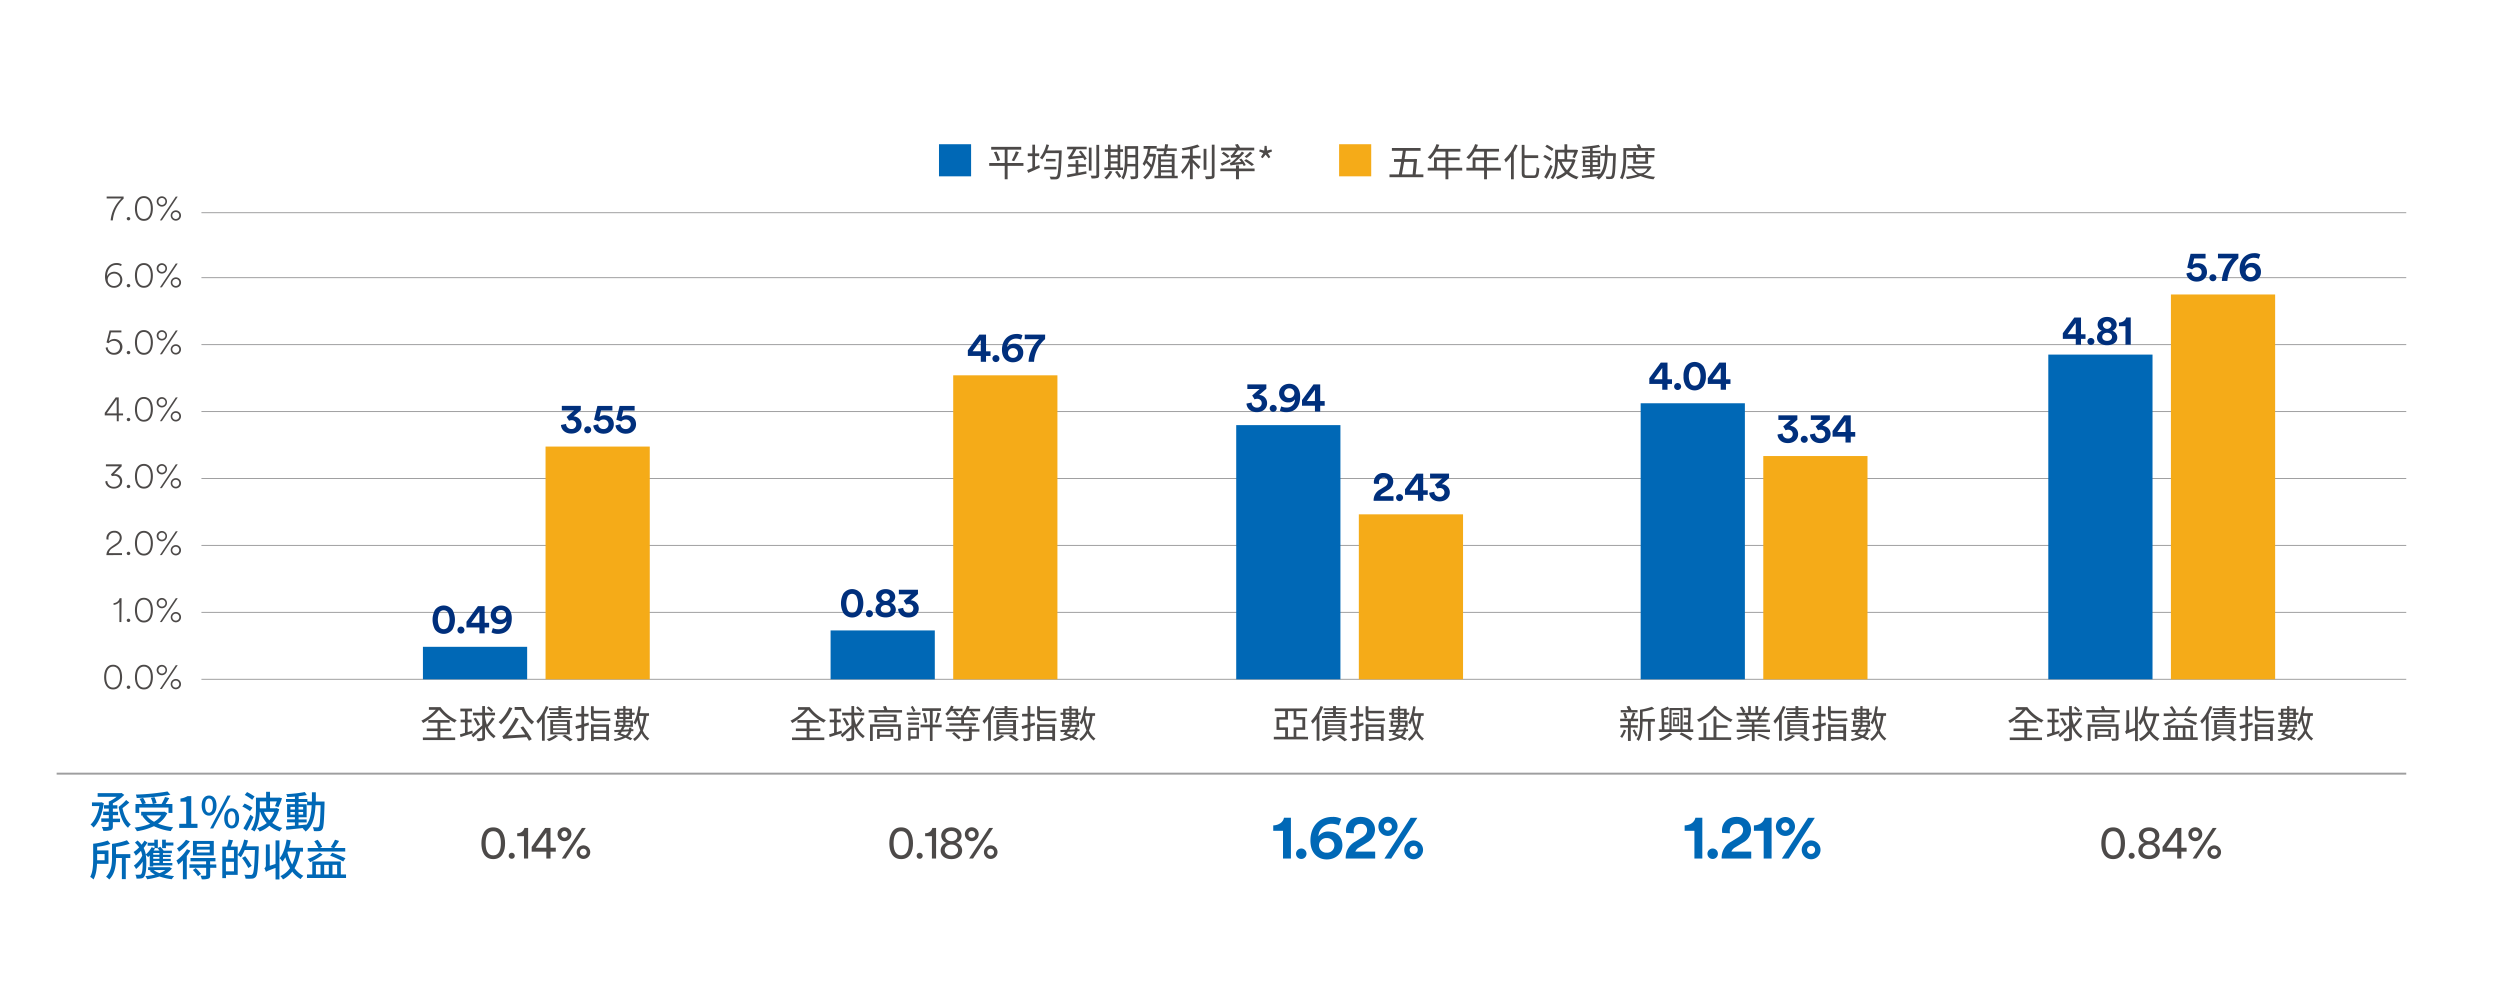 <svg xmlns="http://www.w3.org/2000/svg" width="1280" height="510" viewBox="0 0 1280 510">
  <g id="圖層_2" data-name="圖層 2">
    <g>
      <path d="M524,84.91H515.9v6.87h-1.49V84.91h-7.94V83.47h7.94V76.62h-6.92V75.18h15.37v1.44h-7v6.85H524Zm-13.8-7.33A18.68,18.68,0,0,1,512,82l-1.37.47a23.23,23.23,0,0,0-1.77-4.5ZM518,82.12a28.83,28.83,0,0,0,2.12-4.64l1.54.43a37.94,37.94,0,0,1-2.42,4.62Z" fill="#4c4948"/>
      <path d="M532.1,84.53l.31,1.3c-2.06,1-4.26,1.94-5.95,2.69l-.57-1.43c.73-.28,1.65-.67,2.67-1.06V79.94h-2.34v-1.4h2.34V74.08h1.38v4.46h2.14v1.4h-2.14v5.5ZM543.57,77s0,.59,0,.77C543.31,87,543.06,90,542.31,91a2,2,0,0,1-1.57.82,22.86,22.86,0,0,1-2.85,0,3.39,3.39,0,0,0-.49-1.43c1.26.12,2.4.12,2.85.12a.82.82,0,0,0,.78-.32c.65-.67.91-3.83,1.12-11.78h-6.59a16.71,16.71,0,0,1-1.91,3.2,9.08,9.08,0,0,0-1.22-.77,18.66,18.66,0,0,0,3.34-6.93l1.34.33a23.82,23.82,0,0,1-1,2.81Zm-8.92,8.45h6.27v1.29h-6.27Zm5.78-4.09v1.28h-4.89V81.35Z" fill="#4c4948"/>
      <path d="M552.11,88.42l4.08-.76.1,1.27c-3.48.67-7.19,1.38-9.76,1.89l-.32-1.38c1.2-.19,2.79-.49,4.5-.78v-3.3h-3.83v-1.3h3.83V81.94h1.4v2.12H556v1.3h-3.9Zm-5.74-13.28h10v1.3H551.1a25.71,25.71,0,0,1-2.25,3.65l5-.43c-.48-.69-1-1.35-1.46-1.94l1-.63a27.24,27.24,0,0,1,3,4.2l-1.12.73a12,12,0,0,0-.69-1.22c-6.11.59-6.81.67-7.29.89a9.22,9.22,0,0,0-.49-1.38c.32-.06.61-.39.94-.86a18.07,18.07,0,0,0,1.71-3h-3.1Zm12.49,12.22h-1.37V75.56h1.37Zm3.91-13.18V89.5c0,.93-.21,1.38-.8,1.59a9.83,9.83,0,0,1-3.07.28,5.63,5.63,0,0,0-.53-1.44c1.14,0,2.22,0,2.56,0s.41-.1.41-.44V74.18Z" fill="#4c4948"/>
      <path d="M575,87.05H565.4V85.73h1.9v-8h-1.65V76.44h1.65V74.06h1.34v2.38h3.55V74.06h1.36v2.38H575v1.32h-1.43v8H575Zm-5.48.78a12.91,12.91,0,0,1-2.9,4,9,9,0,0,0-1.19-.84,10.2,10.2,0,0,0,2.7-3.5Zm-.86-10.07v1.73h3.55V77.76Zm0,4.83h3.55V80.66h-3.55Zm0,3.14h3.55v-2h-3.55ZM572,87.46a14.09,14.09,0,0,1,2.07,2.91l-1.18.69a15.28,15.28,0,0,0-2-3Zm10.71,2.46c0,.86-.21,1.29-.74,1.53a9,9,0,0,1-2.93.27,5.07,5.07,0,0,0-.46-1.41c1,0,2,0,2.3,0s.42-.1.42-.41V85.18h-4.15a15.42,15.42,0,0,1-1.86,6.72,4.22,4.22,0,0,0-1.16-.86c1.63-2.6,1.78-6.31,1.78-9.12V74.83h6.8Zm-1.41-6V80.6h-4v1.32c0,.61,0,1.28,0,2Zm-4-7.71v3.13h4V76.16Z" fill="#4c4948"/>
      <path d="M603,90v1.27H591.1V90H593v-11h2.69c.1-.5.19-1.06.31-1.63H592.2V76.13H589c-.16.9-.36,1.78-.55,2.63h2.33l.26,0,.85.24c-.69,6.42-2.72,10.62-5.6,12.8a4.2,4.2,0,0,0-1-1A11.15,11.15,0,0,0,589,85.79a24.14,24.14,0,0,0-2.2-2.32,9.14,9.14,0,0,1-.85,1.46,7,7,0,0,0-.94-1,19.48,19.48,0,0,0,2.71-7.76h-2.2V74.75h6.72V76h4c.11-.77.21-1.51.27-2.18l1.59.1c-.12.64-.25,1.37-.41,2.08h4.81v1.26h-5.07c-.13.57-.25,1.13-.39,1.63h4.34V90Zm-14.84-9.87a17.21,17.21,0,0,1-.76,2.2c.72.65,1.53,1.42,2.18,2.09a25.93,25.93,0,0,0,.92-4.29ZM594.4,80v1.66h5.54V80Zm5.54,2.73H594.4v1.67h5.54ZM594.4,85.5v1.69h5.54V85.5Zm0,4.46h5.54V88.27H594.4Z" fill="#4c4948"/>
      <path d="M610.69,79.74h4V81.1h-4v.53c.95.88,3.21,3.14,3.79,3.73l-.86,1.2c-.59-.75-1.9-2.18-2.93-3.28v8.48h-1.45V83.33a21.29,21.29,0,0,1-3.71,5.76,10.7,10.7,0,0,0-.81-1.37A19.85,19.85,0,0,0,609,81.1h-3.83V79.74h4.12V76.4c-1.28.26-2.55.45-3.77.63a4.23,4.23,0,0,0-.45-1.16A37.89,37.89,0,0,0,613.13,74l1.08,1.13a29.84,29.84,0,0,1-3.52,1Zm7,7.21h-1.44V76.19h1.44Zm4.16-12.87V89.76c0,1-.27,1.43-.88,1.67a11.29,11.29,0,0,1-3.5.29,7.23,7.23,0,0,0-.53-1.47c1.36,0,2.6,0,3,0s.51-.12.51-.51V74.08Z" fill="#4c4948"/>
      <path d="M642.35,87.66h-8V91.8h-1.53V87.66h-8V86.3h8V84.69h1.53V86.3h8Zm-12.3-5.11c-1.49.81-3.08,1.65-4.38,2.3L625,83.67c1.21-.49,3-1.36,4.81-2.2ZM636.77,85a4.7,4.7,0,0,0-.53-1c-5.1.5-5.79.59-6.19.79a12,12,0,0,0-.43-1.28,4.14,4.14,0,0,0,1.63-1c.37-.31,1.22-1.08,2.16-2a11.18,11.18,0,0,0-3,.39,7.26,7.26,0,0,0-.42-1.24,1.53,1.53,0,0,0,.87-.62,13.89,13.89,0,0,0,1.51-2h-7.15V75.62h8a17.82,17.82,0,0,0-.91-1.54l1.42-.37a12.35,12.35,0,0,1,1.16,1.91h7.28V77h-8.27a21.67,21.67,0,0,1-1.86,2.4l2.49-.16a17.39,17.39,0,0,0,1.32-1.63l1.2.69a39.27,39.27,0,0,1-5,4.89l3.43-.28c-.31-.43-.64-.88-1-1.25l1.08-.45a14.63,14.63,0,0,1,2.26,3.3ZM626.5,77.76a17,17,0,0,1,3,2.22l-1,.88a15.83,15.83,0,0,0-2.94-2.3ZM640.88,85A26.1,26.1,0,0,0,637,82.29l1-.78A24.85,24.85,0,0,1,642,84.18Zm.33-6.6a19.61,19.61,0,0,1-2.93,2.46l-1.06-.69A16.66,16.66,0,0,0,640,77.7Z" fill="#4c4948"/>
      <path d="M645.58,80.41l1.24-2-2.14-.88.35-1,2.24.55.2-2.38h1.06l.2,2.36,2.23-.53.34,1-2.14.88,1.25,2-.86.63L648,79.17,646.45,81Z" fill="#4c4948"/>
    </g>
    <g>
      <path d="M57.91,340.35c3.44,0,4.6,3.27,4.6,6.33S61.35,353,57.91,353s-4.59-3.25-4.59-6.31S54.45,340.35,57.91,340.35Zm0,11.7c2.46,0,3.55-2.32,3.55-5.37s-1.09-5.39-3.55-5.39-3.54,2.33-3.54,5.39S55.44,352.05,57.91,352.05Z" fill="#4c4948"/>
      <path d="M65.79,351a.91.91,0,0,1,.91.91.91.91,0,0,1-1.81,0A.91.91,0,0,1,65.79,351Z" fill="#4c4948"/>
      <path d="M73.68,340.35c3.44,0,4.6,3.27,4.6,6.33S77.12,353,73.68,353s-4.59-3.25-4.59-6.31S70.22,340.35,73.68,340.35Zm0,11.7c2.46,0,3.54-2.32,3.54-5.37s-1.08-5.39-3.54-5.39-3.55,2.33-3.55,5.39S71.2,352.05,73.68,352.05Z" fill="#4c4948"/>
      <path d="M82.86,345.72a2.65,2.65,0,1,1,2.65-2.65A2.64,2.64,0,0,1,82.86,345.72Zm0-.86a1.79,1.79,0,1,0-1.73-1.79A1.73,1.73,0,0,0,82.86,344.86Zm-1,7.91L90,340.57h1l-8.14,12.2Zm8.19-5.14a2.64,2.64,0,1,1-2.65,2.63A2.62,2.62,0,0,1,90.07,347.63Zm0,.86a1.78,1.78,0,1,0,1.72,1.77A1.73,1.73,0,0,0,90.07,348.49Z" fill="#4c4948"/>
    </g>
    <g>
      <path d="M62.14,318.49h-1V308.27a4.31,4.31,0,0,1-3,1.43v-.89a3.39,3.39,0,0,0,3.11-2.52h1Z" fill="#4c4948"/>
      <path d="M65.79,316.76a.91.91,0,0,1,.91.91.91.91,0,0,1-1.81,0A.9.9,0,0,1,65.79,316.76Z" fill="#4c4948"/>
      <path d="M73.68,306.07c3.44,0,4.6,3.27,4.6,6.33s-1.16,6.32-4.6,6.32-4.59-3.25-4.59-6.32S70.22,306.07,73.68,306.07Zm0,11.7c2.46,0,3.54-2.32,3.54-5.37S76.14,307,73.68,307s-3.55,2.32-3.55,5.38S71.2,317.77,73.68,317.77Z" fill="#4c4948"/>
      <path d="M82.86,311.44a2.64,2.64,0,1,1,2.65-2.65A2.64,2.64,0,0,1,82.86,311.44Zm0-.86a1.78,1.78,0,1,0-1.73-1.79A1.73,1.73,0,0,0,82.86,310.58Zm-1,7.91L90,306.29h1l-8.14,12.2Zm8.19-5.14A2.64,2.64,0,1,1,87.42,316,2.63,2.63,0,0,1,90.07,313.35Zm0,.86A1.78,1.78,0,1,0,91.79,316,1.73,1.73,0,0,0,90.07,314.21Z" fill="#4c4948"/>
    </g>
    <line x1="103.13" y1="313.54" x2="1232" y2="313.54" fill="none" stroke="#9e9e9f" stroke-miterlimit="10" stroke-width="0.5"/>
    <g>
      <path d="M54.5,284.22c0-1.89,1-3.27,3-4.63l1.81-1.22a3.75,3.75,0,0,0,2-3,2.58,2.58,0,0,0-2.76-2.65,2.81,2.81,0,0,0-3,3,2.88,2.88,0,0,0,0,.58l-1.07-.15c0-.16,0-.42,0-.55a3.84,3.84,0,0,1,4-3.82,3.53,3.53,0,0,1,3.84,3.58c0,2.7-2.81,4-4.92,5.4a3.67,3.67,0,0,0-1.7,2.44h6.77v1Z" fill="#4c4948"/>
      <path d="M65.79,282.48a.92.92,0,0,1,.91.92.91.91,0,0,1-1.81,0A.91.91,0,0,1,65.79,282.48Z" fill="#4c4948"/>
      <path d="M73.68,271.8c3.44,0,4.6,3.27,4.6,6.33s-1.16,6.31-4.6,6.31-4.59-3.25-4.59-6.31S70.22,271.8,73.68,271.8Zm0,11.7c2.46,0,3.54-2.32,3.54-5.37s-1.08-5.39-3.54-5.39-3.55,2.33-3.55,5.39S71.2,283.5,73.68,283.5Z" fill="#4c4948"/>
      <path d="M82.86,277.17a2.65,2.65,0,1,1,2.65-2.65A2.64,2.64,0,0,1,82.86,277.17Zm0-.86a1.79,1.79,0,1,0-1.73-1.79A1.73,1.73,0,0,0,82.86,276.31Zm-1,7.91L90,272h1l-8.14,12.2Zm8.19-5.14a2.64,2.64,0,1,1-2.65,2.63A2.63,2.63,0,0,1,90.07,279.08Zm0,.86a1.78,1.78,0,1,0,1.72,1.77A1.73,1.73,0,0,0,90.07,279.94Z" fill="#4c4948"/>
    </g>
    <line x1="103.13" y1="279.26" x2="1232" y2="279.26" fill="none" stroke="#9e9e9f" stroke-miterlimit="10" stroke-width="0.5"/>
    <g>
      <path d="M62.56,246.35c0,2.25-1.86,3.82-4.27,3.82s-4.25-1.59-4.37-3.7l1-.24a3.17,3.17,0,0,0,3.36,3,2.94,2.94,0,0,0,3.18-2.84,2.74,2.74,0,0,0-3-2.75,4.48,4.48,0,0,0-1.15.15l-.52-.89,4.1-4.15H54.23v-1H62.3v1l-4,4.06a4.54,4.54,0,0,1,.59-.05A3.5,3.5,0,0,1,62.56,246.35Z" fill="#4c4948"/>
      <path d="M65.79,248.21a.91.91,0,0,1,.91.91.91.91,0,0,1-1.81,0A.9.9,0,0,1,65.79,248.21Z" fill="#4c4948"/>
      <path d="M73.68,237.52c3.44,0,4.6,3.27,4.6,6.33s-1.16,6.32-4.6,6.32-4.59-3.25-4.59-6.32S70.22,237.52,73.68,237.52Zm0,11.7c2.46,0,3.54-2.32,3.54-5.37s-1.08-5.38-3.54-5.38-3.55,2.32-3.55,5.38S71.2,249.22,73.68,249.22Z" fill="#4c4948"/>
      <path d="M82.86,242.89a2.64,2.64,0,1,1,2.65-2.65A2.64,2.64,0,0,1,82.86,242.89Zm0-.86a1.78,1.78,0,1,0-1.73-1.79A1.73,1.73,0,0,0,82.86,242Zm-1,7.91L90,237.74h1l-8.14,12.2Zm8.19-5.14a2.64,2.64,0,1,1-2.65,2.63A2.63,2.63,0,0,1,90.07,244.8Zm0,.86a1.78,1.78,0,1,0,1.72,1.77A1.73,1.73,0,0,0,90.07,245.66Z" fill="#4c4948"/>
    </g>
    <line x1="103.13" y1="244.99" x2="1232" y2="244.99" fill="none" stroke="#9e9e9f" stroke-miterlimit="10" stroke-width="0.5"/>
    <g>
      <path d="M53.63,211.4l5.61-7.93h1.55v8.23H63v1H60.79v3h-1v-3H53.63Zm6.12-7-5.13,7.27h5.13Z" fill="#4c4948"/>
      <path d="M65.79,213.93a.91.91,0,0,1,.91.91.91.91,0,0,1-1.81,0A.91.91,0,0,1,65.79,213.93Z" fill="#4c4948"/>
      <path d="M73.68,203.25c3.44,0,4.6,3.27,4.6,6.33s-1.16,6.31-4.6,6.31-4.59-3.25-4.59-6.31S70.22,203.25,73.68,203.25Zm0,11.7c2.46,0,3.54-2.33,3.54-5.37s-1.08-5.39-3.54-5.39-3.55,2.33-3.55,5.39S71.2,215,73.68,215Z" fill="#4c4948"/>
      <path d="M82.86,208.62A2.65,2.65,0,1,1,85.51,206,2.64,2.64,0,0,1,82.86,208.62Zm0-.86A1.79,1.79,0,1,0,81.13,206,1.73,1.73,0,0,0,82.86,207.76Zm-1,7.91L90,203.47h1l-8.14,12.2Zm8.19-5.14a2.64,2.64,0,1,1-2.65,2.63A2.63,2.63,0,0,1,90.07,210.53Zm0,.86a1.78,1.78,0,1,0,1.72,1.77A1.73,1.73,0,0,0,90.07,211.39Z" fill="#4c4948"/>
    </g>
    <line x1="103.13" y1="210.71" x2="1232" y2="210.71" fill="none" stroke="#9e9e9f" stroke-miterlimit="10" stroke-width="0.5"/>
    <g>
      <path d="M55.09,177.73a3.16,3.16,0,0,0,3.27,2.94,3.08,3.08,0,1,0,0-6.16,3.75,3.75,0,0,0-2.76,1.24l-1.06-.43,1.56-6.12h6.06v1H56.83l-1.15,4.56a4.09,4.09,0,0,1,7,2.85,4,4,0,0,1-4.28,4,4.09,4.09,0,0,1-4.3-3.58Z" fill="#4c4948"/>
      <path d="M65.79,179.66a.91.91,0,0,1,.91.91.91.91,0,0,1-1.81,0A.9.9,0,0,1,65.79,179.66Z" fill="#4c4948"/>
      <path d="M73.68,169c3.44,0,4.6,3.27,4.6,6.33s-1.16,6.32-4.6,6.32-4.59-3.25-4.59-6.32S70.22,169,73.68,169Zm0,11.7c2.46,0,3.54-2.32,3.54-5.37s-1.08-5.38-3.54-5.38-3.55,2.32-3.55,5.38S71.2,180.67,73.68,180.67Z" fill="#4c4948"/>
      <path d="M82.86,174.34a2.64,2.64,0,1,1,2.65-2.65A2.64,2.64,0,0,1,82.86,174.34Zm0-.86a1.78,1.78,0,1,0-1.73-1.79A1.72,1.72,0,0,0,82.86,173.48Zm-1,7.92L90,169.2h1L82.9,181.4Zm8.19-5.15a2.64,2.64,0,1,1-2.65,2.63A2.63,2.63,0,0,1,90.07,176.25Zm0,.86a1.78,1.78,0,1,0,1.72,1.77A1.73,1.73,0,0,0,90.07,177.11Z" fill="#4c4948"/>
    </g>
    <line x1="103.13" y1="176.44" x2="1232" y2="176.44" fill="none" stroke="#9e9e9f" stroke-miterlimit="10" stroke-width="0.5"/>
    <g>
      <path d="M63.29,101.73a16.86,16.86,0,0,0-5.53,11.12H56.65a17.49,17.49,0,0,1,5.51-11.22H54.61v-1h8.68Z" fill="#4c4948"/>
      <path d="M65.79,111.11a.91.91,0,0,1,.91.91.91.91,0,0,1-1.81,0A.9.9,0,0,1,65.79,111.11Z" fill="#4c4948"/>
      <path d="M73.68,100.42c3.44,0,4.59,3.27,4.59,6.33s-1.15,6.32-4.59,6.32-4.6-3.25-4.6-6.32S70.22,100.42,73.68,100.42Zm0,11.7c2.46,0,3.54-2.32,3.54-5.37s-1.08-5.38-3.54-5.38-3.55,2.32-3.55,5.38S71.2,112.12,73.68,112.12Z" fill="#4c4948"/>
      <path d="M82.86,105.79a2.64,2.64,0,1,1,2.65-2.65A2.64,2.64,0,0,1,82.86,105.79Zm0-.86a1.78,1.78,0,1,0-1.74-1.79A1.73,1.73,0,0,0,82.86,104.93Zm-1,7.92L90,100.65h1l-8.13,12.2Zm8.19-5.15a2.64,2.64,0,1,1-2.65,2.63A2.64,2.64,0,0,1,90.07,107.7Zm0,.86a1.78,1.78,0,1,0,1.72,1.77A1.73,1.73,0,0,0,90.07,108.56Z" fill="#4c4948"/>
    </g>
    <line x1="103.13" y1="108.9" x2="1232" y2="108.9" fill="none" stroke="#9e9e9f" stroke-miterlimit="10" stroke-width="0.5"/>
    <line x1="29" y1="396.11" x2="1232" y2="396.11" fill="none" stroke="#9e9e9f" stroke-miterlimit="10"/>
    <g>
      <path d="M62.63,143.28a4.1,4.1,0,0,1-4.31,4.06c-2.58,0-4.55-2-4.55-5.67,0-4.63,2.75-7,5.93-7a4.91,4.91,0,0,1,2.62.67l-.35.91a4.19,4.19,0,0,0-2.32-.6c-3.24,0-4.8,2.77-4.87,5.82a4.13,4.13,0,0,1,7.85,1.78Zm-4.29,3.14a3.09,3.09,0,0,0,3.2-3.15,3,3,0,0,0-3.16-3.17,3.19,3.19,0,0,0-3.24,3.17A3.13,3.13,0,0,0,58.34,146.42Z" fill="#4c4948"/>
      <path d="M65.79,145.38a.91.91,0,0,1,.91.91.91.91,0,0,1-1.81,0A.91.91,0,0,1,65.79,145.38Z" fill="#4c4948"/>
      <path d="M73.68,134.7c3.44,0,4.59,3.27,4.59,6.33s-1.15,6.31-4.59,6.31-4.6-3.25-4.6-6.31S70.22,134.7,73.68,134.7Zm0,11.7c2.46,0,3.54-2.32,3.54-5.37s-1.08-5.38-3.54-5.38S70.13,138,70.13,141,71.2,146.4,73.68,146.4Z" fill="#4c4948"/>
      <path d="M82.86,140.07a2.65,2.65,0,1,1,2.65-2.65A2.64,2.64,0,0,1,82.86,140.07Zm0-.86a1.78,1.78,0,1,0-1.74-1.79A1.74,1.74,0,0,0,82.86,139.21Zm-1,7.91L90,134.92h1l-8.13,12.2ZM90.07,142a2.64,2.64,0,1,1-2.65,2.63A2.64,2.64,0,0,1,90.07,142Zm0,.86a1.78,1.78,0,1,0,1.72,1.77A1.73,1.73,0,0,0,90.07,142.84Z" fill="#4c4948"/>
    </g>
    <line x1="103.13" y1="142.16" x2="1232" y2="142.16" fill="none" stroke="#9e9e9f" stroke-miterlimit="10" stroke-width="0.5"/>
    <line x1="103.13" y1="347.81" x2="1232" y2="347.81" fill="none" stroke="#9e9e9f" stroke-miterlimit="10" stroke-width="0.5"/>
    <rect x="480.76" y="73.84" width="16.44" height="16.44" fill="#0068b6"/>
    <g>
      <path d="M728.76,89.29v1.43H711.41V89.29h4.78c.39-1.79.8-4.09,1.19-6.43h-3.65V81.43h3.89c.24-1.45.45-2.91.63-4.22h-5.6V75.77h14.69v1.44H719.8c-.2,1.31-.41,2.79-.65,4.22h5l.26-.08,1.12.12c-.14,2.16-.42,5.26-.71,7.82Zm-9.83-6.43c-.37,2.34-.78,4.64-1.15,6.43h5.48c.21-2.1.45-4.62.6-6.43Z" fill="#4c4948"/>
      <path d="M748.67,87.3h-7.11v4.5h-1.48V87.3H731V85.89h3.22V80.63h5.85v-3h-4.77a18.41,18.41,0,0,1-3,3.87,7.72,7.72,0,0,0-1.26-.92,16.76,16.76,0,0,0,4.43-6.78l1.47.35c-.28.69-.59,1.4-.9,2.06h11.7v1.42h-6.2v3h5.75V82h-5.75v3.89h7.11Zm-8.59-1.41V82h-4.4v3.89Z" fill="#4c4948"/>
      <path d="M768.44,87.3h-7.11v4.5h-1.48V87.3h-9.07V85.89H754V80.63h5.85v-3h-4.77a18.06,18.06,0,0,1-3,3.87,8.7,8.7,0,0,0-1.26-.92,16.74,16.74,0,0,0,4.42-6.78l1.47.35c-.27.69-.59,1.4-.9,2.06h11.7v1.42h-6.2v3h5.75V82h-5.75v3.89h7.11Zm-8.59-1.41V82h-4.4v3.89Z" fill="#4c4948"/>
      <path d="M777.05,74.38a28.55,28.55,0,0,1-2,3.71V91.8h-1.42V80.17a23.78,23.78,0,0,1-2.65,3,11.92,11.92,0,0,0-.82-1.46,22,22,0,0,0,5.5-7.77Zm8.29,15.42c1.1,0,1.26-.87,1.42-4.23a3.88,3.88,0,0,0,1.35.67c-.23,3.64-.63,4.89-2.69,4.89h-3.73c-2,0-2.56-.57-2.56-2.65V74.16h1.42V79.5h7v1.42h-7v7.6c0,1,.22,1.28,1.24,1.28Z" fill="#4c4948"/>
      <path d="M793.58,82.45a20.45,20.45,0,0,0-3.46-2.1l.85-1.06a22.45,22.45,0,0,1,3.46,2Zm1.36,2.77c-.89,2.06-2,4.5-3.05,6.31l-1.27-.89a57.53,57.53,0,0,0,3.2-6.28Zm-.37-7.88a20.21,20.21,0,0,0-3.38-2.25l.82-1a18.64,18.64,0,0,1,3.4,2.12Zm12.09,4.52a14.61,14.61,0,0,1-3.31,6.21,12.92,12.92,0,0,0,4.91,2.47,5.51,5.51,0,0,0-1,1.26,13.83,13.83,0,0,1-5-2.75,15.49,15.49,0,0,1-4.81,2.79,5.76,5.76,0,0,0-.94-1.22,14.61,14.61,0,0,0,4.73-2.55,16.43,16.43,0,0,1-3.12-5.27h-.49c-.1,2.89-.61,6.47-2.54,9a4.56,4.56,0,0,0-1.21-.74c2.14-2.72,2.35-6.58,2.35-9.41V76.68H801V73.85h1.43v2.83h4.32l.24-.06,1,.29a27,27,0,0,1-1.67,4l-1.24-.39c.32-.63.67-1.54,1-2.42h-3.69v3.44h3l.27-.06Zm-8.95-3.81v3.44H801V78.05Zm1.84,4.75a13.51,13.51,0,0,0,2.76,4.33,12.19,12.19,0,0,0,2.57-4.33Z" fill="#4c4948"/>
      <path d="M827.3,78.46s0,.55,0,.73c-.23,8.21-.43,10.88-1.06,11.71a1.64,1.64,0,0,1-1.39.74,18.7,18.7,0,0,1-2.38,0,3.39,3.39,0,0,0-.41-1.31c1,.08,1.86.08,2.24.08a.71.71,0,0,0,.7-.3c.47-.57.71-3.24.91-10.29H823.1c-.24,5.36-1.12,9.58-4.6,12.18a4.26,4.26,0,0,0-1.14-1.14,7.32,7.32,0,0,0,.87-.69c-3,.37-6,.71-8.14,1l-.23-1.29c1.16-.08,2.63-.22,4.24-.38V87.73h-3.71V86.62h3.71V85.46h-3.65V79.6h3.65V78.36h-4.22V77.23h4.22V76c-1.26.1-2.53.18-3.69.22a4.22,4.22,0,0,0-.36-1.07,60,60,0,0,0,8.47-1l.79,1.08a31.63,31.63,0,0,1-3.87.63v1.4h4.16v1.13h-4.16V79.6h3.81v5.86h-3.81v1.16h3.87v1.11h-3.87v1.6c1.27-.14,2.61-.28,3.93-.44v0c1.67-2.29,2.18-5.38,2.33-9.09h-2.27V78.46h2.33c0-1.35,0-2.79,0-4.3h1.4c0,1.5,0,2.93-.06,4.3ZM811.65,82h2.45V80.63h-2.45Zm2.45,2.41V83h-2.45v1.43Zm1.34-3.8V82H818V80.63ZM818,83h-2.55v1.43H818Z" fill="#4c4948"/>
      <path d="M832.6,81.1c0,3.12-.24,7.62-1.89,10.7a5.15,5.15,0,0,0-1.3-.67c1.59-2.94,1.75-7.11,1.75-10V75.81h7.56c-.23-.55-.51-1.2-.78-1.71l1.43-.35a14,14,0,0,1,1,2.06h6.81v1.36H832.6Zm13,4.42a9.77,9.77,0,0,1-4.07,3.85,25.38,25.38,0,0,0,5.9,1.17,5.5,5.5,0,0,0-.83,1.26,23.34,23.34,0,0,1-6.7-1.69,27.69,27.69,0,0,1-6.87,1.57,5.83,5.83,0,0,0-.63-1.21,28.58,28.58,0,0,0,6-1.14,9.9,9.9,0,0,1-3.16-2.77l.69-.28h-2.58v-1.2h11.1l.28-.08Zm-9.39-1.69V80.59h-3.14V79.37h3.14V77.68h1.4v1.69h4.75V77.68h1.43v1.69H847v1.22h-3.17v3.24Zm.43,2.45a3.57,3.57,0,0,0,6.78,0Zm1-5.69v2.06h4.75V80.59Z" fill="#4c4948"/>
    </g>
    <rect x="685.62" y="73.84" width="16.44" height="16.44" fill="#f5ab18"/>
    <g>
      <g>
        <path d="M225.54,362.05a20.3,20.3,0,0,0,8.33,6.7,5.84,5.84,0,0,0-1.08,1.24,24,24,0,0,1-8-6.54,30.35,30.35,0,0,1-8.17,6.77,5.49,5.49,0,0,0-.89-1.23,25,25,0,0,0,7.37-5.56h-3.5v-1.38Zm-.08,15.52h7.59v1.33H216.51v-1.33H224v-3.28h-5.5V373H224v-3H219.3v-1.32h10.92V370h-4.76v3H231v1.3h-5.56Z" fill="#4c4948"/>
        <path d="M242.05,375.39c-2.18.69-4.49,1.41-6.26,2l-.32-1.41c.71-.2,1.59-.45,2.58-.75v-5.4h-2.2v-1.37h2.2v-4.27h-2.36v-1.37h6v1.37h-2.26v4.27h2v1.37h-2v5l2.42-.77ZM253.21,368a42.46,42.46,0,0,1-3.42,4.23,11.29,11.29,0,0,0,4,4.65,3.4,3.4,0,0,0-.92,1.1,12.41,12.41,0,0,1-4.54-5.91v5.5c0,.88-.24,1.29-.77,1.53a7.52,7.52,0,0,1-3,.32,6.13,6.13,0,0,0-.53-1.42c1.14,0,2.14,0,2.43,0s.43-.12.43-.45V373c-1.61,1.63-3.28,3.24-4.61,4.5l-.9-1.26c1.33-1.1,3.49-3,5.51-4.85v-5.1h-4.75V364.9h4.75v-3.4h1.42v3.4h5.15v1.36h-5.15v.7a24.24,24.24,0,0,0,1,4.11,28.27,28.27,0,0,0,2.63-3.72Zm-9.62-.57a15.85,15.85,0,0,1,2.14,3.64l-1.2.57a17.3,17.3,0,0,0-2.08-3.68Zm8-2.83a11.38,11.38,0,0,0-2.32-2.16l.85-.76a14.58,14.58,0,0,1,2.36,2Z" fill="#4c4948"/>
        <path d="M262.34,362.56a26.22,26.22,0,0,1-5.76,8.35,10.77,10.77,0,0,0-1.3-1.18,20.37,20.37,0,0,0,5.47-7.66Zm5.51,9.33a58.92,58.92,0,0,1,4.4,6.6l-1.45.81c-.27-.55-.65-1.18-1.06-1.89-10.17.71-11.25.77-12,1a8.88,8.88,0,0,0-.57-1.55c.53-.12,1.1-.76,1.85-1.69a43.94,43.94,0,0,0,4.95-7.74l1.63.69a51.71,51.71,0,0,1-5.76,8.43l9.08-.51c-.77-1.22-1.65-2.5-2.44-3.54Zm.42-9.9a14.2,14.2,0,0,0,5.2,7.56,8.47,8.47,0,0,0-1.14,1.36,16.38,16.38,0,0,1-5.16-7.44h-3.66V362Z" fill="#4c4948"/>
        <path d="M280.81,361.89a28.26,28.26,0,0,1-1.91,4v13.38h-1.41V368.12a23.1,23.1,0,0,1-2,2.44,9.16,9.16,0,0,0-.89-1.34,22.1,22.1,0,0,0,4.88-7.72Zm4.91,14.93a16.15,16.15,0,0,1-4.71,2.69,9.52,9.52,0,0,0-1.1-1.1,13.86,13.86,0,0,0,4.42-2.1Zm.18-13.22h-4.81v-1h4.81V361.5h1.47v1.08h5v1h-5v1h4.44v1h-4.44v1H293v1.06H280.22v-1.06h5.68v-1h-4.32v-1h4.32ZM281.75,376v-7.39h10V376Zm1.42-5.21h7.11v-1.2h-7.11Zm0,2.08h7.11v-1.21h-7.11Zm0,2.11h7.11v-1.24h-7.11Zm6.15,1.23a29.94,29.94,0,0,1,3.89,2.52l-1.46.8a25.27,25.27,0,0,0-3.89-2.71Z" fill="#4c4948"/>
        <path d="M301.55,371.28l-2.46.75v5.64c0,.84-.2,1.21-.71,1.47a6.74,6.74,0,0,1-2.59.26,5.71,5.71,0,0,0-.45-1.36c.88,0,1.71,0,1.94,0s.38-.08.38-.37v-5.19l-2.66.79-.43-1.44c.85-.21,1.93-.51,3.09-.84v-4.15h-2.79v-1.39h2.79V361.5h1.43v3.95h2.22v1.39h-2.22v3.72c.75-.2,1.51-.43,2.26-.67Zm3.55-2.1c-1.93,0-2.53-.61-2.53-2.3v-5.32H304v2.36h7.9v1.27H304v1.73c0,.73.22,1,1.08,1h5.15a15.15,15.15,0,0,0,2.16-.14c.06.39.12.94.18,1.27a13,13,0,0,1-2.26.12Zm-2.51,1.67h9.19v8.49h-1.43v-.83H304v.91h-1.39Zm1.39,1.26v1.94h6.37v-1.94Zm6.37,5.2v-2.06H304v2.06Z" fill="#4c4948"/>
        <path d="M323.16,374.39a4.17,4.17,0,0,1-1.69,2.59,16.71,16.71,0,0,1,2.26,1.16l-1,.84a22.54,22.54,0,0,0-2.41-1.27,20.56,20.56,0,0,1-5.51,1.69,4,4,0,0,0-.61-1,20,20,0,0,0,4.74-1.29,22.38,22.38,0,0,0-3-1.08c.31-.4.66-.83,1-1.3l-2.32.12-.14-1.08c.88,0,2-.08,3.18-.12.3-.53.61-1,.89-1.55h-3.21v-3.2h3.72v-.81h-3.17V366H314.6v-1.12h1.31v-2h3.17v-1.38h1.16v1.38h3.33v2h1.34V366h-1.34v2.12h-3.33v.81h3.81v3.2H319.9a13.53,13.53,0,0,1-.82,1.47c1,0,2-.1,3-.16v-.92h1.2v.86l1-.05v1Zm-6.54-3.26h2.46v-1.22h-2.46Zm.55-7.25v1h1.91v-1Zm1.91,3.2V365.9h-1.91v1.18Zm-.69,7.56c-.2.32-.41.61-.61.89.81.25,1.65.57,2.46.9a3.84,3.84,0,0,0,1.65-2Zm1.85-10.76v1h2v-1Zm2,3.2V365.9h-2v1.18Zm-2,2.83v1.22h2.51v-1.22Zm10.68-3.36a27.77,27.77,0,0,1-1.79,7.52,9.75,9.75,0,0,0,3.32,4.09,4.67,4.67,0,0,0-.88,1,9.68,9.68,0,0,1-3.08-3.71,11.79,11.79,0,0,1-3.56,4,4.86,4.86,0,0,0-.8-1.1,10.16,10.16,0,0,0,3.69-4.42,26.85,26.85,0,0,1-1.44-5.18,12.39,12.39,0,0,1-1,2.16,10,10,0,0,0-1-.89c1.3-2.06,2.06-5.24,2.52-8.46l1.23.19c-.15,1.14-.37,2.3-.62,3.4h4.79v1.32Zm-3.77,0a32.4,32.4,0,0,0,1.32,5.81,27.94,27.94,0,0,0,1.14-5.81Z" fill="#4c4948"/>
      </g>
      <rect x="216.54" y="331.17" width="53.36" height="16.64" fill="#0068b6"/>
      <rect x="279.32" y="228.64" width="53.36" height="119.17" fill="#f5ab18"/>
      <g>
        <path d="M222.69,312.33a5.53,5.53,0,0,1,9,0,10.54,10.54,0,0,1,0,9.92,5.55,5.55,0,0,1-9,0,10.69,10.69,0,0,1,0-9.92Zm2.36,8.74a2.64,2.64,0,0,0,4.26,0,8.54,8.54,0,0,0,0-7.55,2.64,2.64,0,0,0-4.26,0,8.63,8.63,0,0,0,0,7.55Z" fill="#002f7c"/>
        <path d="M236,320.81a1.79,1.79,0,1,1-1.79,1.79A1.8,1.8,0,0,1,236,320.81Z" fill="#002f7c"/>
        <path d="M238.83,318.34l5.87-8h3.44v8.55h2.3v2.37h-2.3v3h-2.69v-3h-6.62Zm6.62-5.25-4.21,5.78h4.21Z" fill="#002f7c"/>
        <path d="M252.35,321.58a5.81,5.81,0,0,0,2.49.59,4.12,4.12,0,0,0,4.52-4.17,3.78,3.78,0,0,1-3.32,1.55,4.59,4.59,0,0,1-4.79-4.67c0-2.85,2.3-4.85,5.26-4.85s5.52,2.1,5.52,6.52c0,5-2.45,8-7.16,8a6.85,6.85,0,0,1-3.23-.76Zm4.11-9.24a2.45,2.45,0,0,0-2.56,2.46,2.42,2.42,0,0,0,2.56,2.47,2.47,2.47,0,1,0,0-4.93Z" fill="#002f7c"/>
      </g>
      <g>
        <path d="M290.12,213.49l3.77-3.34h-6.24v-2.36h9.72V210l-3.71,3.21a4.13,4.13,0,0,1,4.1,4.22c0,2.39-1.9,4.56-5.24,4.56s-5.15-2.09-5.32-4.4l2.63-.53a2.61,2.61,0,0,0,2.67,2.59,2.27,2.27,0,0,0,2.52-2.24,2.23,2.23,0,0,0-2.44-2.26,3,3,0,0,0-1.22.28Z" fill="#002f7c"/>
        <path d="M300.9,218.28a1.79,1.79,0,1,1-1.79,1.79A1.8,1.8,0,0,1,300.9,218.28Z" fill="#002f7c"/>
        <path d="M306.26,217.2a2.6,2.6,0,0,0,2.71,2.48,2.45,2.45,0,1,0,0-4.89,3,3,0,0,0-2.26,1c-.41-.16-2.14-.75-2.53-.9l1.69-7.06h7.68v2.36h-5.83l-.81,3.32a4,4,0,0,1,2.61-.88c2.79,0,4.75,1.69,4.75,4.63,0,2.6-2,4.8-5.26,4.8-3,0-5.07-2-5.26-4.21Z" fill="#002f7c"/>
        <path d="M317.64,217.2a2.6,2.6,0,0,0,2.71,2.48,2.45,2.45,0,1,0,0-4.89,3,3,0,0,0-2.26,1c-.41-.16-2.14-.75-2.53-.9l1.69-7.06h7.68v2.36h-5.83l-.81,3.32a4,4,0,0,1,2.61-.88c2.79,0,4.76,1.69,4.76,4.63,0,2.6-2,4.8-5.27,4.8-3,0-5.06-2-5.26-4.21Z" fill="#002f7c"/>
      </g>
    </g>
    <g>
      <g>
        <path d="M414.55,362.05a20.17,20.17,0,0,0,8.33,6.7,5.61,5.61,0,0,0-1.09,1.24,24.1,24.1,0,0,1-8-6.54,30.05,30.05,0,0,1-8.17,6.77,5.2,5.2,0,0,0-.89-1.23,24.88,24.88,0,0,0,7.37-5.56h-3.5v-1.38Zm-.08,15.52h7.58v1.33H405.51v-1.33H413v-3.28h-5.51V373H413v-3H408.3v-1.32h10.92V370h-4.75v3H420v1.3h-5.56Z" fill="#4c4948"/>
        <path d="M431.06,375.39c-2.18.69-4.5,1.41-6.27,2l-.31-1.41c.7-.2,1.59-.45,2.57-.75v-5.4h-2.2v-1.37h2.2v-4.27h-2.36v-1.37h6v1.37h-2.25v4.27h2v1.37h-2v5l2.41-.77ZM442.21,368a42.42,42.42,0,0,1-3.41,4.23,11.26,11.26,0,0,0,4,4.65,3.53,3.53,0,0,0-.92,1.1,12.47,12.47,0,0,1-4.54-5.91v5.5c0,.88-.23,1.29-.76,1.53a7.58,7.58,0,0,1-3,.32,5.71,5.71,0,0,0-.53-1.42c1.14,0,2.14,0,2.44,0s.43-.12.43-.45V373c-1.61,1.63-3.28,3.24-4.62,4.5l-.9-1.26c1.33-1.1,3.49-3,5.52-4.85v-5.1h-4.76V364.9h4.76v-3.4h1.41v3.4h5.15v1.36h-5.15v.7a24.19,24.19,0,0,0,1,4.11,29.24,29.24,0,0,0,2.63-3.72Zm-9.62-.57a15.49,15.49,0,0,1,2.14,3.64l-1.2.57a16.47,16.47,0,0,0-2.08-3.68Zm8-2.83a11.57,11.57,0,0,0-2.31-2.16l.84-.76a14.16,14.16,0,0,1,2.36,2Z" fill="#4c4948"/>
        <path d="M461.85,363.54v1.26H444.74v-1.26h8c-.17-.57-.41-1.23-.61-1.78l1.42-.34c.27.67.57,1.5.78,2.12Zm-.63,14.34c0,.71-.18,1-.71,1.2a8.65,8.65,0,0,1-2.59.18,4.32,4.32,0,0,0-.47-1.08c.84,0,1.75,0,2,0s.34-.08.34-.32v-5.75H446.86v7.29h-1.41v-8.53h15.77Zm-2.12-12v3.93H447.7V365.9Zm-1.77,11.41h-6.91v1h-1.36v-5h8.27Zm.28-10.33h-8.47v1.77h8.47Zm-7.19,7.41v1.82H456v-1.82Z" fill="#4c4948"/>
        <path d="M471.33,366h-7.05v-1.2h7.05ZM465,367.4h5.52v1.15H465Zm0,2.55h5.52v1.16H465Zm5.5,8.29h-4.3v.92H465v-6.6h5.5Zm-4.3-4.46V377h3.1v-3.24Zm1.45-9.18a19.84,19.84,0,0,0-1.35-2.61l1-.59a18.81,18.81,0,0,1,1.43,2.54Zm14.44,7.78h-4.62v7H476.1v-7h-4.79V371h4.79V364h-4v-1.38h9.67V364h-4.23V371h4.62ZM473.68,365a23.84,23.84,0,0,1,1.08,4.81l-1.25.31a22.86,22.86,0,0,0-1-4.83Zm5,4.77a35.87,35.87,0,0,0,1.28-4.93l1.4.35c-.48,1.65-1.07,3.66-1.56,4.91Z" fill="#4c4948"/>
        <path d="M486.92,364.17a12.11,12.11,0,0,1-1.95,2.34,6.53,6.53,0,0,0-1-1,11.51,11.51,0,0,0,3-4.19l1.29.36c-.17.39-.35.78-.55,1.18h5.05v1.27h-3.67a21,21,0,0,1,1.88,1.77l-1,.87a14.6,14.6,0,0,0-2-2.07l.71-.57Zm10.64,9.18h3.91v1.23h-3.91v3.32c0,.85-.21,1.18-.86,1.36a15.11,15.11,0,0,1-3.5.2,4.15,4.15,0,0,0-.39-1.24c1.32.06,2.51.06,2.85,0s.43-.12.43-.4v-3.28H484.24v-1.23h11.85V372h1.47Zm4.27-10.43v1.27H497.5a16,16,0,0,1,1.83,1.93l-1,.84a13.21,13.21,0,0,0-1.87-2.1l.87-.67H495.4a13.19,13.19,0,0,1-1.65,2.36l-.18-.16v.93h7.19v1.27h-7.19v1.75h6.1v1.18H486v-1.18h6.15v-1.75H485v-1.27h7.13V366.1h1.1a5.46,5.46,0,0,0-.57-.42,10.22,10.22,0,0,0,2.44-4.32l1.35.32a8.39,8.39,0,0,1-.45,1.24Zm-13.3,11.84a31.8,31.8,0,0,1,3.34,2.91l-1.08.86a34.11,34.11,0,0,0-3.3-3Z" fill="#4c4948"/>
        <path d="M509.24,361.89a29.34,29.34,0,0,1-1.9,4v13.38h-1.42V368.12a20.87,20.87,0,0,1-2,2.44,9.16,9.16,0,0,0-.89-1.34,22,22,0,0,0,4.88-7.72Zm4.91,14.93a16.15,16.15,0,0,1-4.71,2.69,9.52,9.52,0,0,0-1.1-1.1,13.86,13.86,0,0,0,4.42-2.1Zm.18-13.22h-4.81v-1h4.81V361.5h1.47v1.08h5v1h-5v1h4.44v1H515.8v1h5.6v1.06H508.65v-1.06h5.68v-1H510v-1h4.32ZM510.18,376v-7.39h10V376Zm1.42-5.21h7.11v-1.2H511.6Zm0,2.08h7.11v-1.21H511.6Zm0,2.11h7.11v-1.24H511.6Zm6.15,1.23a29.94,29.94,0,0,1,3.89,2.52l-1.46.8a25.27,25.27,0,0,0-3.89-2.71Z" fill="#4c4948"/>
        <path d="M530,371.28l-2.46.75v5.64c0,.84-.2,1.21-.71,1.47a6.71,6.71,0,0,1-2.59.26,5.71,5.71,0,0,0-.45-1.36c.88,0,1.71,0,1.94,0s.38-.08.38-.37v-5.19l-2.66.79-.43-1.44c.85-.21,1.93-.51,3.09-.84v-4.15H523.3v-1.39h2.79V361.5h1.43v3.95h2.22v1.39h-2.22v3.72c.75-.2,1.51-.43,2.26-.67Zm3.55-2.1c-1.92,0-2.53-.61-2.53-2.3v-5.32h1.43v2.36h7.9v1.27h-7.9v1.73c0,.73.22,1,1.08,1h5.15a15.15,15.15,0,0,0,2.16-.14c.06.39.12.94.18,1.27a13,13,0,0,1-2.26.12ZM531,370.85h9.19v8.49h-1.43v-.83h-6.37v.91H531Zm1.39,1.26v1.94h6.37v-1.94Zm6.37,5.2v-2.06h-6.37v2.06Z" fill="#4c4948"/>
        <path d="M551.6,374.39a4.24,4.24,0,0,1-1.7,2.59,16.71,16.71,0,0,1,2.26,1.16l-1,.84a22.54,22.54,0,0,0-2.41-1.27,20.59,20.59,0,0,1-5.5,1.69,4.64,4.64,0,0,0-.61-1,20.07,20.07,0,0,0,4.73-1.29,22.38,22.38,0,0,0-3-1.08c.31-.4.66-.83,1-1.3l-2.32.12-.14-1.08c.89,0,2-.08,3.18-.12.3-.53.61-1,.89-1.55h-3.2v-3.2h3.71v-.81h-3.16V366H543v-1.12h1.32v-2h3.16v-1.38h1.16v1.38H552v2h1.33V366H552v2.12h-3.34v.81h3.81v3.2h-4.15a13.53,13.53,0,0,1-.82,1.47c1,0,2-.1,3-.16v-.92h1.2v.86l1-.05,0,1Zm-6.55-3.26h2.46v-1.22h-2.46Zm.55-7.25v1h1.91v-1Zm1.91,3.2V365.9H545.6v1.18Zm-.69,7.56c-.2.32-.41.61-.61.89.81.25,1.65.57,2.46.9a3.84,3.84,0,0,0,1.65-2Zm1.85-10.76v1h2v-1Zm2,3.2V365.9h-2v1.18Zm-2,2.83v1.22h2.51v-1.22Zm10.68-3.36a27.77,27.77,0,0,1-1.79,7.52,9.69,9.69,0,0,0,3.33,4.09,4.46,4.46,0,0,0-.89,1,9.77,9.77,0,0,1-3.08-3.71,11.79,11.79,0,0,1-3.56,4,4.86,4.86,0,0,0-.8-1.1,10.1,10.1,0,0,0,3.69-4.42,26.16,26.16,0,0,1-1.43-5.18,13.15,13.15,0,0,1-1.05,2.16,10,10,0,0,0-1-.89c1.3-2.06,2.06-5.24,2.52-8.46l1.24.19c-.16,1.14-.38,2.3-.63,3.4h4.79v1.32Zm-3.77,0a33.28,33.28,0,0,0,1.32,5.81,27.94,27.94,0,0,0,1.14-5.81Z" fill="#4c4948"/>
      </g>
      <rect x="425.26" y="322.78" width="53.36" height="25.04" fill="#0068b6"/>
      <rect x="488.04" y="192.16" width="53.36" height="155.65" fill="#f5ab18"/>
      <g>
        <path d="M431.8,303.93a5.53,5.53,0,0,1,9,0,10.62,10.62,0,0,1,0,9.92,5.53,5.53,0,0,1-9,0,10.69,10.69,0,0,1,0-9.92Zm2.36,8.74a2.64,2.64,0,0,0,4.26,0,8.52,8.52,0,0,0,0-7.54,2.64,2.64,0,0,0-4.26,0,8.6,8.6,0,0,0,0,7.54Z" fill="#002f7c"/>
        <path d="M445.15,312.42a1.79,1.79,0,1,1-1.79,1.78A1.79,1.79,0,0,1,445.15,312.42Z" fill="#002f7c"/>
        <path d="M448.27,312.12a3.64,3.64,0,0,1,2.49-3.4,3.39,3.39,0,0,1-2.17-3.14c0-2.32,2.06-3.95,4.87-3.95s4.89,1.63,4.89,3.95a3.41,3.41,0,0,1-2.2,3.14,3.66,3.66,0,0,1,2.51,3.4c0,2.32-2,4-5.2,4S448.27,314.44,448.27,312.12Zm7.7-.27c0-1.1-.86-2.08-2.51-2.08s-2.5,1-2.5,2.08.89,2,2.5,2S456,312.93,456,311.85Zm-.31-6.09a2.22,2.22,0,0,0-4.39,0,2.21,2.21,0,0,0,4.39,0Z" fill="#002f7c"/>
        <path d="M462.7,307.62l3.77-3.33h-6.25v-2.36H470v2.24l-3.72,3.2a4.13,4.13,0,0,1,4.11,4.22c0,2.4-1.91,4.56-5.25,4.56s-5.14-2.08-5.32-4.4l2.63-.53a2.61,2.61,0,0,0,2.67,2.59,2.27,2.27,0,0,0,2.52-2.24,2.23,2.23,0,0,0-2.44-2.26,3,3,0,0,0-1.22.28Z" fill="#002f7c"/>
      </g>
      <g>
        <path d="M495.54,179.33l5.87-8h3.44v8.55h2.3v2.37h-2.3v3h-2.69v-3h-6.62Zm6.62-5.25-4.2,5.78h4.2Z" fill="#002f7c"/>
        <path d="M509.91,181.8a1.79,1.79,0,1,1-1.79,1.79A1.8,1.8,0,0,1,509.91,181.8Z" fill="#002f7c"/>
        <path d="M522.76,173.9a6.17,6.17,0,0,0-2.34-.53,4.49,4.49,0,0,0-4.7,4.29A3.92,3.92,0,0,1,519.2,176a4.41,4.41,0,0,1,4.71,4.65c0,2.93-2.33,4.85-5.32,4.85s-5.58-2.1-5.58-6.4c0-5,3.15-8.11,7.57-8.11a5.68,5.68,0,0,1,2.94.68Zm-4.17,9.33a2.46,2.46,0,0,0,2.62-2.47,2.5,2.5,0,0,0-2.62-2.52,2.5,2.5,0,1,0,0,5Z" fill="#002f7c"/>
        <path d="M535.08,173.65a16.55,16.55,0,0,0-5.65,11.59h-2.81A17.48,17.48,0,0,1,532,173.67h-7.33v-2.36h10.45Z" fill="#002f7c"/>
      </g>
    </g>
    <g>
      <g>
        <path d="M669.71,377.23v1.34H652.19v-1.34H658v-3.51h-4.41v-6.56H658v-3.07h-5.3v-1.35h16.52v1.35h-5.48v3.05h4.52v6.56h-.71v0h-3.81v3.51Zm-10.27-4.79v4.79h2.91v-4.81h4.46v-4h-4.46v-4.31h-2.93v4.34H655v4Z" fill="#4c4948"/>
        <path d="M677.44,361.89a29.34,29.34,0,0,1-1.9,4v13.38h-1.42V368.12a20.87,20.87,0,0,1-2,2.44,9.16,9.16,0,0,0-.89-1.34,22,22,0,0,0,4.88-7.72Zm4.91,14.93a16,16,0,0,1-4.71,2.69,9.52,9.52,0,0,0-1.1-1.1,13.86,13.86,0,0,0,4.42-2.1Zm.18-13.22h-4.81v-1h4.81V361.5H684v1.08h5v1h-5v1h4.44v1H684v1h5.6v1.06H676.85v-1.06h5.68v-1h-4.32v-1h4.32ZM678.38,376v-7.39h10V376Zm1.42-5.21h7.11v-1.2H679.8Zm0,2.08h7.11v-1.21H679.8Zm0,2.11h7.11v-1.24H679.8Zm6.15,1.23a29.94,29.94,0,0,1,3.89,2.52l-1.46.8a25.27,25.27,0,0,0-3.89-2.71Z" fill="#4c4948"/>
        <path d="M698.18,371.28l-2.46.75v5.64c0,.84-.2,1.21-.7,1.47a6.8,6.8,0,0,1-2.6.26A5.71,5.71,0,0,0,692,378c.88,0,1.71,0,1.94,0s.38-.08.38-.37v-5.19l-2.66.79-.43-1.44c.85-.21,1.93-.51,3.09-.84v-4.15H691.5v-1.39h2.79V361.5h1.43v3.95h2.22v1.39h-2.22v3.72c.75-.2,1.51-.43,2.26-.67Zm3.55-2.1c-1.92,0-2.53-.61-2.53-2.3v-5.32h1.43v2.36h7.9v1.27h-7.9v1.73c0,.73.22,1,1.08,1h5.15a15.15,15.15,0,0,0,2.16-.14c.06.39.12.94.18,1.27a13,13,0,0,1-2.26.12Zm-2.51,1.67h9.19v8.49H707v-.83h-6.37v.91h-1.39Zm1.39,1.26v1.94H707v-1.94Zm6.37,5.2v-2.06h-6.37v2.06Z" fill="#4c4948"/>
        <path d="M719.79,374.39A4.17,4.17,0,0,1,718.1,377a16.71,16.71,0,0,1,2.26,1.16l-1,.84a22.54,22.54,0,0,0-2.41-1.27,20.59,20.59,0,0,1-5.5,1.69,4.64,4.64,0,0,0-.61-1,20.07,20.07,0,0,0,4.73-1.29,22.38,22.38,0,0,0-3-1.08c.31-.4.66-.83,1-1.3l-2.32.12-.14-1.08c.89,0,2-.08,3.18-.12.3-.53.61-1,.89-1.55H712v-3.2h3.71v-.81h-3.16V366h-1.32v-1.12h1.32v-2h3.16v-1.38h1.16v1.38h3.34v2h1.33V366h-1.33v2.12h-3.34v.81h3.81v3.2h-4.15a13.53,13.53,0,0,1-.82,1.47c1,0,2-.1,3-.16v-.92h1.2v.86l1-.05,0,1Zm-6.54-3.26h2.46v-1.22h-2.46Zm.55-7.25v1h1.91v-1Zm1.91,3.2V365.9H713.8v1.18Zm-.69,7.56c-.2.32-.41.61-.61.89.81.25,1.65.57,2.46.9a3.84,3.84,0,0,0,1.65-2Zm1.85-10.76v1h2v-1Zm2,3.2V365.9h-2v1.18Zm-2,2.83v1.22h2.51v-1.22Zm10.68-3.36a28.17,28.17,0,0,1-1.78,7.52,9.6,9.6,0,0,0,3.32,4.09,4.46,4.46,0,0,0-.89,1,9.77,9.77,0,0,1-3.08-3.71,11.79,11.79,0,0,1-3.56,4,4.86,4.86,0,0,0-.8-1.1,10.1,10.1,0,0,0,3.69-4.42,26.16,26.16,0,0,1-1.43-5.18,13.15,13.15,0,0,1-1,2.16,10,10,0,0,0-1-.89c1.3-2.06,2.06-5.24,2.52-8.46l1.24.19c-.16,1.14-.38,2.3-.63,3.4h4.79v1.32Zm-3.77,0a33.28,33.28,0,0,0,1.32,5.81,27.94,27.94,0,0,0,1.14-5.81Z" fill="#4c4948"/>
      </g>
      <rect x="632.94" y="217.66" width="53.36" height="130.16" fill="#0068b6"/>
      <rect x="695.72" y="263.34" width="53.36" height="84.47" fill="#f5ab18"/>
      <g>
        <path d="M641.12,202.5l3.77-3.33h-6.25v-2.36h9.73v2.24l-3.72,3.2a4.13,4.13,0,0,1,4.11,4.22c0,2.4-1.91,4.56-5.25,4.56s-5.14-2.08-5.32-4.4l2.63-.53a2.61,2.61,0,0,0,2.67,2.59,2.27,2.27,0,0,0,2.52-2.24,2.22,2.22,0,0,0-2.44-2.25,3,3,0,0,0-1.22.27Z" fill="#002f7c"/>
        <path d="M651.89,207.3a1.79,1.79,0,1,1-1.79,1.79A1.79,1.79,0,0,1,651.89,207.3Z" fill="#002f7c"/>
        <path d="M656,208.06a5.67,5.67,0,0,0,2.49.59,4.12,4.12,0,0,0,4.52-4.16,3.81,3.81,0,0,1-3.32,1.55,4.59,4.59,0,0,1-4.79-4.67c0-2.85,2.29-4.86,5.26-4.86s5.52,2.11,5.52,6.52c0,5-2.45,8-7.17,8a6.8,6.8,0,0,1-3.22-.76Zm4.1-9.23a2.45,2.45,0,0,0-2.55,2.46,2.42,2.42,0,0,0,2.55,2.47,2.47,2.47,0,1,0,0-4.93Z" fill="#002f7c"/>
        <path d="M666.63,204.82l5.88-8h3.43v8.54h2.3v2.38h-2.3v3h-2.69v-3h-6.62Zm6.62-5.24-4.2,5.77h4.2Z" fill="#002f7c"/>
      </g>
      <g>
        <path d="M703.49,247.66a6.17,6.17,0,0,1-.08-.87,4.62,4.62,0,0,1,5-4.59c3.09,0,4.93,2,4.93,4.4a5,5,0,0,1-2.67,4.32L708,252.59a2.79,2.79,0,0,0-1.31,1.45h6.77v2.38H703.3a6.26,6.26,0,0,1,3.3-5.82l2.27-1.41a2.94,2.94,0,0,0,1.72-2.53,2,2,0,0,0-2.25-2.07,2.21,2.21,0,0,0-2.31,2.46,4.53,4.53,0,0,0,.08.75Z" fill="#002f7c"/>
        <path d="M716.58,253a1.79,1.79,0,1,1-1.79,1.79A1.81,1.81,0,0,1,716.58,253Z" fill="#002f7c"/>
        <path d="M719.37,250.51l5.87-8h3.44V251H731v2.37h-2.3v3H726v-3h-6.62Zm6.62-5.25-4.2,5.78H726Z" fill="#002f7c"/>
        <path d="M734.66,248.19l3.77-3.34h-6.24v-2.36h9.72v2.24l-3.71,3.2a4.13,4.13,0,0,1,4.1,4.23c0,2.39-1.9,4.55-5.24,4.55s-5.15-2.08-5.32-4.4l2.63-.53a2.61,2.61,0,0,0,2.67,2.6,2.27,2.27,0,0,0,2.51-2.24,2.22,2.22,0,0,0-2.43-2.26,3.12,3.12,0,0,0-1.22.27Z" fill="#002f7c"/>
      </g>
    </g>
    <g>
      <g>
        <path d="M832.53,373.92a15.38,15.38,0,0,1-2,3.9c-.24-.17-.73-.54-1-.7a11,11,0,0,0,1.85-3.54Zm2.42-1.38v6.82h-1.44v-6.82h-3.9v-1.26h3.9v-2.06h-4V368h5.42a29.11,29.11,0,0,0,1.06-3.1l1.34.27c-.36,1-.73,2-1.11,2.83h2.5v1.24H835v2.06h3.55v1.26Zm3.47-7.78h-8.6v-1.22h3.85c-.25-.59-.59-1.25-.86-1.78l1.41-.38a15.2,15.2,0,0,1,1.1,2.16h3.1Zm-6.57,3.14a14.67,14.67,0,0,0-.75-2.73l1.16-.27a9.78,9.78,0,0,1,.8,2.67Zm5,5.56a19.64,19.64,0,0,1,1.65,3.09l-1,.59a20.46,20.46,0,0,0-1.61-3.15Zm10.47-4h-2.16v9.9h-1.41v-9.9H841v.69c0,2.8-.26,6.65-2,9.21a5,5,0,0,0-1.12-.89c1.65-2.35,1.8-5.71,1.8-8.32v-6.76a31.28,31.28,0,0,0,6.11-1.54l1.18,1.09a32.07,32.07,0,0,1-5.93,1.41v3.73h6.26Z" fill="#4c4948"/>
        <path d="M866.94,373.42v1.36H849.32v-1.36h1.57L850.58,363a32.31,32.31,0,0,0,3.36-1.23l.68,1.26c-.82.29-1.82.58-2.73.82l.06,2.32h2.22v1.21H852l.08,2.44h2.2V371h-2.16l.06,2.41h2.57V362.48h6.78v10.94h2.61c0-.7.08-1.51.12-2.35H862v-1.22h2.26c0-.79.06-1.63.07-2.44h-2.21V366.2h2.23c0-.91,0-1.79,0-2.62h-2.37v-1.21h3.69c0,3.43-.18,8.07-.33,11.05ZM856.17,376a31.92,31.92,0,0,1-5.85,3.36,8.07,8.07,0,0,0-.86-1.1,21.83,21.83,0,0,0,5.46-3.15Zm-.33-2.62h4.54v-9.78h-4.54Zm3.91-8.4v1h-3.36v-1Zm-3.11,2.32h3v4.51h-3Zm.77,3.57h1.44v-2.63h-1.44Zm3.42,4.1a50.94,50.94,0,0,1,5.7,3.15l-1,1.12A43.75,43.75,0,0,0,860,376Z" fill="#4c4948"/>
        <path d="M879.19,361.93c-.14.22-.3.42-.45.63a22,22,0,0,0,8.36,5.87,4.78,4.78,0,0,0-.94,1.24,23.61,23.61,0,0,1-8.21-6.09,23,23,0,0,1-8.13,6.07,6.79,6.79,0,0,0-1-1.22,20,20,0,0,0,9-7.13Zm-.36,15.58h7.51v1.34H869.72v-1.34h2.47v-7.25h1.44v7.25h3.69V366.82h1.51v4.5h5.68v1.32h-5.68Z" fill="#4c4948"/>
        <path d="M896,376.27a18.13,18.13,0,0,1-6,2.54,5.25,5.25,0,0,0-.88-1.1,17.55,17.55,0,0,0,5.81-1.95Zm10.25-2.73v1.24h-7.87v4.65h-1.43v-4.65h-7.76v-1.24h7.76v-1.47H891V371h5.92v-1.41H890v-1.18h4.24a8.25,8.25,0,0,0-1-1.89l1-.27h-5.07V365h3.17a15.56,15.56,0,0,0-1.58-2.85l1.24-.43a11.67,11.67,0,0,1,1.67,2.89l-1,.39h2.4V361.5h1.37V365h2.34V361.5h1.39V365h2.38l-.79-.26a16.1,16.1,0,0,0,1.52-3l1.49.41c-.55,1-1.2,2.08-1.71,2.83h3v1.22h-5.11l1.28.35a21.29,21.29,0,0,1-1.36,1.81h4.5v1.18h-7.11V371h6.15v1.12h-6.15v1.47Zm-11.56-7.34a8.07,8.07,0,0,1,1,1.94l-.81.22h5.42l-.68-.22a16.29,16.29,0,0,0,1.16-1.94Zm5.83,9.46c1.85.61,4.34,1.55,5.7,2.18l-.91.93c-1.29-.63-3.79-1.63-5.65-2.32Z" fill="#4c4948"/>
        <path d="M914.17,361.89a28.2,28.2,0,0,1-1.9,4v13.38h-1.41V368.12a22,22,0,0,1-2,2.44,10,10,0,0,0-.88-1.34,22.08,22.08,0,0,0,4.87-7.72Zm4.91,14.93a16,16,0,0,1-4.71,2.69,8.79,8.79,0,0,0-1.1-1.1,13.86,13.86,0,0,0,4.42-2.1Zm.18-13.22h-4.81v-1h4.81V361.5h1.48v1.08h5v1h-5v1h4.43v1h-4.43v1h5.59v1.06H913.59v-1.06h5.67v-1h-4.32v-1h4.32ZM915.12,376v-7.39h10V376Zm1.41-5.21h7.11v-1.2h-7.11Zm0,2.08h7.11v-1.21h-7.11Zm0,2.11h7.11v-1.24h-7.11Zm6.15,1.23a29.94,29.94,0,0,1,3.89,2.52l-1.45.8a26.29,26.29,0,0,0-3.89-2.71Z" fill="#4c4948"/>
        <path d="M934.91,371.28l-2.46.75v5.64c0,.84-.19,1.21-.7,1.47a6.77,6.77,0,0,1-2.6.26,5.29,5.29,0,0,0-.45-1.36c.89,0,1.71,0,1.95,0s.37-.08.37-.37v-5.19l-2.65.79-.43-1.44c.84-.21,1.92-.51,3.08-.84v-4.15h-2.79v-1.39H931V361.5h1.43v3.95h2.22v1.39h-2.22v3.72c.75-.2,1.52-.43,2.26-.67Zm3.55-2.1c-1.92,0-2.53-.61-2.53-2.3v-5.32h1.43v2.36h7.9v1.27h-7.9v1.73c0,.73.22,1,1.09,1h5.14a15.15,15.15,0,0,0,2.16-.14c.06.39.12.94.18,1.27a13,13,0,0,1-2.26.12ZM936,370.85h9.19v8.49h-1.43v-.83h-6.37v.91H936Zm1.39,1.26v1.94h6.37v-1.94Zm6.37,5.2v-2.06h-6.37v2.06Z" fill="#4c4948"/>
        <path d="M956.53,374.39a4.26,4.26,0,0,1-1.69,2.59,17.33,17.33,0,0,1,2.26,1.16l-1,.84a21.61,21.61,0,0,0-2.41-1.27,20.59,20.59,0,0,1-5.5,1.69,4.64,4.64,0,0,0-.61-1,20.07,20.07,0,0,0,4.73-1.29,22.38,22.38,0,0,0-3-1.08c.31-.4.67-.83,1-1.3l-2.32.12-.14-1.08c.89,0,2-.08,3.19-.12.29-.53.61-1,.88-1.55h-3.2v-3.2h3.71v-.81h-3.16V366H948v-1.12h1.32v-2h3.16v-1.38h1.16v1.38h3.34v2h1.33V366h-1.33v2.12H953.6v.81h3.81v3.2h-4.14a15.59,15.59,0,0,1-.83,1.47c1,0,2-.1,3-.16v-.92h1.19v.86l1-.05,0,1ZM950,371.13h2.45v-1.22H950Zm.55-7.25v1h1.9v-1Zm1.9,3.2V365.9h-1.9v1.18Zm-.69,7.56c-.19.32-.41.61-.61.89.81.25,1.66.57,2.46.9a3.84,3.84,0,0,0,1.65-2Zm1.85-10.76v1h2v-1Zm2,3.2V365.9h-2v1.18Zm-2,2.83v1.22h2.52v-1.22Zm10.69-3.36a28.54,28.54,0,0,1-1.79,7.52,9.6,9.6,0,0,0,3.32,4.09,4.19,4.19,0,0,0-.88,1,9.79,9.79,0,0,1-3.09-3.71,11.59,11.59,0,0,1-3.56,4,4.57,4.57,0,0,0-.8-1.1,10.1,10.1,0,0,0,3.69-4.42,26.16,26.16,0,0,1-1.43-5.18,14,14,0,0,1-1,2.16,12.83,12.83,0,0,0-1-.89c1.29-2.06,2.06-5.24,2.51-8.46l1.24.19c-.16,1.14-.38,2.3-.63,3.4h4.79v1.32Zm-3.77,0a32.41,32.41,0,0,0,1.31,5.81,27.94,27.94,0,0,0,1.14-5.81Z" fill="#4c4948"/>
      </g>
      <rect x="840.02" y="206.47" width="53.36" height="141.35" fill="#0068b6"/>
      <rect x="902.8" y="233.49" width="53.36" height="114.32" fill="#f5ab18"/>
      <g>
        <path d="M844.45,193.64l5.87-8h3.44v8.55h2.3v2.37h-2.3v3h-2.69v-3h-6.62Zm6.62-5.25-4.2,5.78h4.2Z" fill="#002f7c"/>
        <path d="M858.81,196.11a1.79,1.79,0,1,1,0,3.57,1.79,1.79,0,0,1,0-3.57Z" fill="#002f7c"/>
        <path d="M863.17,187.62a5.55,5.55,0,0,1,9,0,9,9,0,0,1,1.24,5,8.87,8.87,0,0,1-1.24,4.95,5.53,5.53,0,0,1-9,0,8.77,8.77,0,0,1-1.21-4.95A8.88,8.88,0,0,1,863.17,187.62Zm2.36,8.75a2.47,2.47,0,0,0,2.12,1.08,2.5,2.5,0,0,0,2.15-1.08,8.54,8.54,0,0,0,0-7.55,2.48,2.48,0,0,0-2.15-1.08,2.45,2.45,0,0,0-2.12,1.08,8.72,8.72,0,0,0,0,7.55Z" fill="#002f7c"/>
        <path d="M874.4,193.64l5.88-8h3.43v8.55H886v2.37h-2.3v3H881v-3H874.4Zm6.62-5.25-4.2,5.78H881Z" fill="#002f7c"/>
      </g>
      <g>
        <path d="M913,218.34l3.77-3.33h-6.24v-2.36h9.72v2.24l-3.71,3.2a4.13,4.13,0,0,1,4.1,4.22c0,2.4-1.9,4.56-5.24,4.56s-5.15-2.08-5.32-4.4l2.63-.53a2.6,2.6,0,0,0,2.67,2.59,2.27,2.27,0,0,0,2.51-2.24,2.23,2.23,0,0,0-2.43-2.26,2.92,2.92,0,0,0-1.22.28Z" fill="#002f7c"/>
        <path d="M923.78,223.14a1.79,1.79,0,1,1-1.79,1.78A1.8,1.8,0,0,1,923.78,223.14Z" fill="#002f7c"/>
        <path d="M929.62,218.34l3.77-3.33h-6.25v-2.36h9.73v2.24l-3.72,3.2a4.13,4.13,0,0,1,4.11,4.22c0,2.4-1.91,4.56-5.25,4.56s-5.14-2.08-5.32-4.4l2.63-.53a2.61,2.61,0,0,0,2.67,2.59,2.27,2.27,0,0,0,2.52-2.24,2.23,2.23,0,0,0-2.44-2.26,3,3,0,0,0-1.22.28Z" fill="#002f7c"/>
        <path d="M938.27,220.66l5.87-8h3.44v8.54h2.3v2.38h-2.3v3h-2.69v-3h-6.62Zm6.62-5.24-4.2,5.77h4.2Z" fill="#002f7c"/>
      </g>
    </g>
    <g>
      <g>
        <path d="M1038,362.05a20.3,20.3,0,0,0,8.33,6.7,5.84,5.84,0,0,0-1.08,1.24,24,24,0,0,1-8-6.54,30.35,30.35,0,0,1-8.17,6.77,5.49,5.49,0,0,0-.89-1.23,25,25,0,0,0,7.37-5.56h-3.5v-1.38Zm-.08,15.52h7.59v1.33H1029v-1.33h7.44v-3.28h-5.5V373h5.5v-3h-4.65v-1.32h10.92V370h-4.76v3h5.56v1.3h-5.56Z" fill="#4c4948"/>
        <path d="M1054.53,375.39c-2.18.69-4.49,1.41-6.26,2L1048,376c.71-.2,1.59-.45,2.58-.75v-5.4h-2.2v-1.37h2.2v-4.27h-2.36v-1.37h6v1.37h-2.26v4.27h2v1.37h-2v5l2.42-.77Zm11.16-7.35a42.46,42.46,0,0,1-3.42,4.23,11.29,11.29,0,0,0,4,4.65,3.4,3.4,0,0,0-.92,1.1,12.41,12.41,0,0,1-4.54-5.91v5.5c0,.88-.24,1.29-.77,1.53a7.52,7.52,0,0,1-3,.32,6.13,6.13,0,0,0-.53-1.42c1.14,0,2.14,0,2.43,0s.43-.12.43-.45V373c-1.61,1.63-3.28,3.24-4.61,4.5l-.9-1.26c1.33-1.1,3.49-3,5.51-4.85v-5.1h-4.75V364.9h4.75v-3.4h1.42v3.4H1066v1.36h-5.15v.7a24.24,24.24,0,0,0,1,4.11,28.27,28.27,0,0,0,2.63-3.72Zm-9.62-.57a15.85,15.85,0,0,1,2.14,3.64l-1.2.57a17.3,17.3,0,0,0-2.08-3.68Zm8-2.83a11.38,11.38,0,0,0-2.32-2.16l.85-.76a14.06,14.06,0,0,1,2.35,2Z" fill="#4c4948"/>
        <path d="M1085.32,363.54v1.26h-17.1v-1.26h8c-.18-.57-.41-1.23-.61-1.78l1.41-.34c.28.67.58,1.5.79,2.12Zm-.62,14.34c0,.71-.18,1-.71,1.2a8.69,8.69,0,0,1-2.59.18,4.35,4.35,0,0,0-.48-1.08c.85,0,1.75,0,2,0s.33-.08.33-.32v-5.75h-12.9v7.29h-1.42v-8.53h15.78Zm-2.12-12v3.93h-11.4V365.9Zm-1.77,11.41h-6.92v1h-1.35v-5h8.27Zm.27-10.33h-8.46v1.77h8.46Zm-7.19,7.41v1.82h5.6v-1.82Z" fill="#4c4948"/>
        <path d="M1093.13,361.8h1.44v17.66h-1.44V374c-3.57,1.32-4.14,1.6-4.51,1.91a7,7,0,0,0-.59-1.34,1.46,1.46,0,0,0,.67-1.31v-9.61h1.43v10l3-1Zm10.87,4.87a22.58,22.58,0,0,1-2.62,7.74,11.62,11.62,0,0,0,4.25,3.75,4.42,4.42,0,0,0-1,1.2,12.27,12.27,0,0,1-4.05-3.72,13.77,13.77,0,0,1-4.5,3.82,6.56,6.56,0,0,0-1-1.2,12.14,12.14,0,0,0,4.63-3.89,23.8,23.8,0,0,1-2.35-5.6,14.48,14.48,0,0,1-1.55,2.51,9.66,9.66,0,0,0-1-1.21c1.69-2,2.71-5.19,3.26-8.59l1.5.26c-.22,1.21-.51,2.41-.83,3.55h6.72v1.38Zm-5.84.29a24.68,24.68,0,0,0,2.38,6.09,20.91,20.91,0,0,0,2-6.38h-4.24Z" fill="#4c4948"/>
        <path d="M1125.23,377.51v1.32h-17.74v-1.32H1110v-6.09h12.79v6.09Zm-.4-10.88h-17v-1.32h5.05a15.36,15.36,0,0,0-2-3.24l1.24-.55a16.26,16.26,0,0,1,2.08,3.26l-1,.53h6.31l-1-.39a20.46,20.46,0,0,0,2-3.42l1.45.45a28.4,28.4,0,0,1-2.26,3.36h5.13Zm-10.49,1.57a28.23,28.23,0,0,1-5.52,3.46,5.69,5.69,0,0,0-.88-1.14,21.49,21.49,0,0,0,5.4-3Zm-3,9.31h2.45V372.7h-2.45Zm3.79-4.81v4.81h2.47V372.7Zm8.93-1.44a47.1,47.1,0,0,0-5.93-2.67l.71-1a54.2,54.2,0,0,1,6,2.53Zm-5.12,1.44v4.81h2.49V372.7Z" fill="#4c4948"/>
        <path d="M1132.72,361.89a28.26,28.26,0,0,1-1.91,4v13.38h-1.41V368.12a23.1,23.1,0,0,1-2,2.44,9.16,9.16,0,0,0-.89-1.34,21.93,21.93,0,0,0,4.87-7.72Zm4.91,14.93a16.07,16.07,0,0,1-4.72,2.69,8.69,8.69,0,0,0-1.09-1.1,13.91,13.91,0,0,0,4.41-2.1Zm.18-13.22H1133v-1h4.82V361.5h1.47v1.08h5v1h-5v1h4.44v1h-4.44v1h5.6v1.06h-12.75v-1.06h5.68v-1h-4.32v-1h4.32Zm-4.15,12.4v-7.39h10V376Zm1.42-5.21h7.11v-1.2h-7.11Zm0,2.08h7.11v-1.21h-7.11Zm0,2.11h7.11v-1.24h-7.11Zm6.15,1.23a29.1,29.1,0,0,1,3.88,2.52l-1.45.8a25.77,25.77,0,0,0-3.89-2.71Z" fill="#4c4948"/>
        <path d="M1153.45,371.28,1151,372v5.64c0,.84-.2,1.21-.71,1.47a6.74,6.74,0,0,1-2.59.26,5.33,5.33,0,0,0-.46-1.36c.89,0,1.72,0,2,0s.37-.08.37-.37v-5.19l-2.65.79-.43-1.44c.84-.21,1.93-.51,3.08-.84v-4.15h-2.79v-1.39h2.79V361.5H1151v3.95h2.22v1.39H1151v3.72c.74-.2,1.51-.43,2.26-.67Zm3.56-2.1c-1.93,0-2.53-.61-2.53-2.3v-5.32h1.43v2.36h7.9v1.27h-7.9v1.73c0,.73.21,1,1.08,1h5.15a15.36,15.36,0,0,0,2.16-.14c.06.39.11.94.17,1.27a12.9,12.9,0,0,1-2.26.12Zm-2.52,1.67h9.2v8.49h-1.44v-.83h-6.36v.91h-1.4Zm1.4,1.26v1.94h6.36v-1.94Zm6.36,5.2v-2.06h-6.36v2.06Z" fill="#4c4948"/>
        <path d="M1175.07,374.39a4.26,4.26,0,0,1-1.69,2.59,16.71,16.71,0,0,1,2.26,1.16l-1,.84a21.85,21.85,0,0,0-2.42-1.27,20.35,20.35,0,0,1-5.5,1.69,4.27,4.27,0,0,0-.61-1,20.18,20.18,0,0,0,4.74-1.29,22.5,22.5,0,0,0-3-1.08c.32-.4.67-.83,1-1.3l-2.31.12-.14-1.08c.88,0,2-.08,3.18-.12.3-.53.61-1,.89-1.55h-3.21v-3.2H1171v-.81h-3.17V366h-1.31v-1.12h1.31v-2H1171v-1.38h1.16v1.38h3.33v2h1.34V366h-1.34v2.12h-3.33v.81H1176v3.2h-4.15a15.46,15.46,0,0,1-.82,1.47c1,0,2-.1,3-.16v-.92h1.2v.86l1-.05,0,1Zm-6.54-3.26H1171v-1.22h-2.46Zm.55-7.25v1H1171v-1Zm1.91,3.2V365.9h-1.91v1.18Zm-.69,7.56c-.2.32-.41.61-.61.89.8.25,1.65.57,2.46.9a3.76,3.76,0,0,0,1.64-2Zm1.85-10.76v1h2v-1Zm2,3.2V365.9h-2v1.18Zm-2,2.83v1.22h2.51v-1.22Zm10.68-3.36a27.77,27.77,0,0,1-1.79,7.52,9.75,9.75,0,0,0,3.32,4.09,4.67,4.67,0,0,0-.88,1,9.79,9.79,0,0,1-3.09-3.71,11.66,11.66,0,0,1-3.55,4,4.63,4.63,0,0,0-.81-1.1,10.18,10.18,0,0,0,3.7-4.42,26.85,26.85,0,0,1-1.44-5.18,13.15,13.15,0,0,1-1,2.16,11.23,11.23,0,0,0-1-.89c1.3-2.06,2.06-5.24,2.51-8.46l1.24.19c-.16,1.14-.37,2.3-.63,3.4h4.8v1.32Zm-3.77,0a33.29,33.29,0,0,0,1.31,5.81,26.7,26.7,0,0,0,1.14-5.81Z" fill="#4c4948"/>
      </g>
      <rect x="1048.73" y="181.55" width="53.36" height="166.26" fill="#0068b6"/>
      <rect x="1111.51" y="150.77" width="53.36" height="197.05" fill="#f5ab18"/>
      <g>
        <path d="M1056.17,170.58l5.88-8h3.43v8.55h2.3v2.38h-2.3v3h-2.69v-3h-6.62Zm6.62-5.25-4.2,5.78h4.2Z" fill="#002f7c"/>
        <path d="M1070.54,173.05a1.79,1.79,0,1,1-1.79,1.79A1.8,1.8,0,0,1,1070.54,173.05Z" fill="#002f7c"/>
        <path d="M1073.66,172.76a3.63,3.63,0,0,1,2.5-3.4,3.4,3.4,0,0,1-2.18-3.14c0-2.32,2.06-3.95,4.87-3.95s4.89,1.63,4.89,3.95a3.42,3.42,0,0,1-2.2,3.14,3.65,3.65,0,0,1,2.51,3.4c0,2.32-2,4-5.2,4S1073.66,175.08,1073.66,172.76Zm7.7-.28c0-1.1-.86-2.08-2.51-2.08s-2.5,1-2.5,2.08.89,2.05,2.5,2.05S1081.36,173.56,1081.36,172.48Zm-.31-6.09a2.22,2.22,0,0,0-4.38,0,2.2,2.2,0,0,0,4.38,0Z" fill="#002f7c"/>
        <path d="M1088.24,176.49V167h-3.34v-1.84c2-.06,3.4-1.16,3.68-2.62h2.36v13.93Z" fill="#002f7c"/>
      </g>
      <g>
        <path d="M1122,139.33a2.6,2.6,0,0,0,2.71,2.47,2.38,2.38,0,0,0,2.54-2.41,2.41,2.41,0,0,0-2.58-2.48,3,3,0,0,0-2.26,1c-.41-.15-2.14-.74-2.53-.9l1.69-7.05h7.68v2.36h-5.83l-.81,3.31a4.05,4.05,0,0,1,2.61-.88c2.79,0,4.76,1.69,4.76,4.64,0,2.59-2,4.79-5.27,4.79-3,0-5.07-2-5.26-4.2Z" fill="#002f7c"/>
        <path d="M1133,140.41a1.79,1.79,0,1,1-1.79,1.78A1.8,1.8,0,0,1,1133,140.41Z" fill="#002f7c"/>
        <path d="M1146.05,132.26c-1.12.92-5,4.47-5.65,11.59h-2.81a17.45,17.45,0,0,1,5.34-11.57h-7.33v-2.36h10.45Z" fill="#002f7c"/>
        <path d="M1156.45,132.51a6.11,6.11,0,0,0-2.33-.53,4.49,4.49,0,0,0-4.7,4.28,3.94,3.94,0,0,1,3.48-1.63,4.42,4.42,0,0,1,4.71,4.66c0,2.93-2.34,4.85-5.32,4.85s-5.58-2.1-5.58-6.4c0-5,3.14-8.12,7.56-8.12a5.68,5.68,0,0,1,3,.69Zm-4.16,9.33a2.46,2.46,0,0,0,2.61-2.47,2.5,2.5,0,0,0-2.61-2.52,2.5,2.5,0,1,0,0,5Z" fill="#002f7c"/>
      </g>
    </g>
    <g>
      <path d="M53.14,411.23c-.79,5.66-2.74,10.11-5.26,12.47a7.75,7.75,0,0,0-1.53-1.55c2.15-1.9,3.74-5.31,4.52-9.46H47.08v-1.86h4.43l.37-.09Zm4.65,7.92h3.67v1.77H57.79V423c0,1.17-.27,1.72-1.06,2a11.27,11.27,0,0,1-3.85.38,8.45,8.45,0,0,0-.75-2c1.34.07,2.67.07,3,0s.53-.13.53-.46v-2.12H51.86v-1.77h3.85v-1.73H52.83v-1.75h2.88V414H53.25v-1.75h2.46v-1.84a17.61,17.61,0,0,0,4-2.45H50v-1.88H61.75l.46-.09,1.42,1a22.71,22.71,0,0,1-5.84,4.29v1h2.3V414h-2.3v1.63h2.67v1.75H57.79Zm8.4-8.23c-1.06,1-2.36,2-3.47,2.85.73,3.52,2.1,6.7,4.27,8.32a7,7,0,0,0-1.44,1.72c-2.63-2.19-4-6.12-4.8-10.68a24.93,24.93,0,0,0,3.85-3.54Z" fill="#0068b6"/>
      <path d="M85.63,416.36a13.53,13.53,0,0,1-4.71,5.37,28.94,28.94,0,0,0,7.78,1.84,9.11,9.11,0,0,0-1.26,1.94A27.07,27.07,0,0,1,78.82,423a31.11,31.11,0,0,1-8.74,2.59,6.36,6.36,0,0,0-1.2-1.86,29.78,29.78,0,0,0,8-1.95,14.73,14.73,0,0,1-4-4.07l.4-.17h-1v-1.91H83.86l.37-.06Zm-14.33-.13H69.37v-4.58h3.34A14,14,0,0,0,71.45,409l1.79-.51a11.9,11.9,0,0,1,1.42,2.76l-1.2.38h4.78a12.66,12.66,0,0,0-1-3.12l1.83-.4a12.24,12.24,0,0,1,1.11,3.05l-1.86.47h4.4a24.57,24.57,0,0,0,1.77-3.56l2.15.57c-.58,1-1.22,2.1-1.84,3h3.47v4.58h-2v-2.77h-15Zm15.94-9.32A118.1,118.1,0,0,1,70,408.57a6,6,0,0,0-.45-1.74,114.4,114.4,0,0,0,16.21-1.6ZM75,417.49a12.32,12.32,0,0,0,3.87,3.25,11.34,11.34,0,0,0,3.67-3.25Z" fill="#0068b6"/>
      <path d="M91.77,421.8h3.56V410.47H92.41v-1.61A9.94,9.94,0,0,0,96,407.62h1.92V421.8h3.19v2.1H91.77Z" fill="#0068b6"/>
      <path d="M103.25,412.44c0-3.27,1.52-5.13,3.8-5.13s3.82,1.86,3.82,5.13-1.54,5.18-3.82,5.18S103.25,415.72,103.25,412.44Zm5.77,0c0-2.52-.82-3.62-2-3.62s-2,1.1-2,3.62.82,3.67,2,3.67S109,414.94,109,412.44Zm7.45-5.13h1.62l-8.94,16.88h-1.59ZM114.79,419c0-3.27,1.55-5.13,3.83-5.13s3.8,1.86,3.8,5.13-1.55,5.16-3.8,5.16S114.79,422.31,114.79,419Zm5.77,0c0-2.52-.82-3.62-1.94-3.62s-2,1.1-2,3.62.82,3.68,2,3.68S120.56,421.53,120.56,419Z" fill="#0068b6"/>
      <path d="M128,415.28a23.59,23.59,0,0,0-3.92-2.33l1.15-1.52a26.8,26.8,0,0,1,4,2.14Zm1.77,3.07c-1,2.3-2.24,4.95-3.37,7l-1.81-1.23a67.61,67.61,0,0,0,3.61-7Zm-.65-8.87a26.41,26.41,0,0,0-3.8-2.46l1.17-1.48a27.19,27.19,0,0,1,3.85,2.28Zm13.83,4.85a17.07,17.07,0,0,1-3.56,7,14.18,14.18,0,0,0,5.17,2.57,7.76,7.76,0,0,0-1.35,1.77,15.74,15.74,0,0,1-5.26-2.92,15.81,15.81,0,0,1-5,3,8.41,8.41,0,0,0-1.31-1.72,15.23,15.23,0,0,0,4.94-2.63,18,18,0,0,1-3.32-5.69H133c-.14,3.25-.71,7.23-2.74,10a6.75,6.75,0,0,0-1.75-1c2.32-3.08,2.54-7.45,2.54-10.64V408.4h5.2v-3h2v3h4.29l.36-.07,1.48.38a30.11,30.11,0,0,1-1.84,4.53l-1.75-.51c.29-.64.62-1.52.93-2.41h-3.47v3.52h3l.39-.09Zm-9.91-4v3.52h3.23v-3.52Zm2.14,5.33A14.29,14.29,0,0,0,137.9,420a13,13,0,0,0,2.52-4.31Z" fill="#0068b6"/>
      <path d="M166.16,410.39s0,.71,0,.95c-.24,9.13-.44,12.27-1.14,13.22a2,2,0,0,1-1.58.95,15.85,15.85,0,0,1-2.72,0,5.35,5.35,0,0,0-.57-2c1,.09,1.92.09,2.32.09a.85.85,0,0,0,.8-.35c.48-.62.7-3.43.88-11h-2.61c-.29,5.88-1.28,10.57-5.08,13.49a6.92,6.92,0,0,0-1.49-1.52,3.9,3.9,0,0,0,.4-.31c-3.18.37-6.37.7-8.73.92l-.27-1.74c1.28-.09,2.88-.23,4.62-.38v-1.68h-4v-1.51h4v-1.12h-4v-6.66h4v-1.15h-4.55V409.1H151v-1.23c-1.35.11-2.7.17-3.93.22a6.34,6.34,0,0,0-.49-1.49,67.68,67.68,0,0,0,9.49-1.08l1,1.55c-1.17.24-2.63.46-4.16.62v1.41h4.47v1.29h2.32c0-1.51,0-3.08,0-4.74h2c0,1.64,0,3.23,0,4.74Zm-17.48,4.09H151v-1.35h-2.28Zm2.28,2.61v-1.35h-2.28v1.35Zm1.88,5.48c1.37-.13,2.79-.26,4.18-.42,1.82-2.5,2.37-5.84,2.55-9.86h-2.35v-1.66h-4.38v1.15H157v6.66h-4.12v1.12H157v1.51h-4.16Zm2.37-8.09v-1.35h-2.37v1.35Zm-2.37,1.26v1.35h2.37v-1.35Z" fill="#0068b6"/>
      <path d="M49.67,442.28c-.13,2.74-.55,5.86-1.81,8a7.43,7.43,0,0,0-1.68-1.3c1.41-2.63,1.52-6.35,1.52-9.22V432a32.82,32.82,0,0,0,7.48-1.64l1.33,1.73a30.39,30.39,0,0,1-6.77,1.46v1.86h5.79v6.88Zm.07-5v3.17h3.82v-3.17Zm17,2H64.4v10.84h-2V439.29H59.42c0,3.43-.5,8.12-3.49,11a7.84,7.84,0,0,0-1.64-1.39c2.79-2.72,3.06-6.66,3.06-9.75v-7.08A35.13,35.13,0,0,0,65,430.2L66.39,432a34.7,34.7,0,0,1-7,1.61v3.72h7.33Z" fill="#0068b6"/>
      <path d="M76.67,438c-.29.31-.58.59-.84.84a13.31,13.31,0,0,0-1.19-1.18,24.74,24.74,0,0,1,.28,4.08c0,3.07-.24,5.88-1.15,7.16a1.79,1.79,0,0,1-1.24.8,10.45,10.45,0,0,1-2.63.13,4.23,4.23,0,0,0-.6-2,13.62,13.62,0,0,0,2.39,0,.84.84,0,0,0,.67-.4c.51-.68.7-3.05.7-5.77v-.55a17,17,0,0,1-3.4,3.82,9.11,9.11,0,0,0-1.13-1.74,13.87,13.87,0,0,0,4.29-5.07,12,12,0,0,0-.66-2.47,20.67,20.67,0,0,1-2.63,2.43,8,8,0,0,0-1.15-1.84,15.36,15.36,0,0,0,2.85-2.37,12.15,12.15,0,0,0-2.15-2.43l1.35-1.1a13.72,13.72,0,0,1,2.06,2.14A19.92,19.92,0,0,0,74,430.38l1.48,1a28,28,0,0,1-1.92,2.79,12.45,12.45,0,0,1,1.08,3.31,13,13,0,0,0,3-3.71l1.44.48V433H75.59v-1.53H79v-1.55h1.81v4.27l1.24-.66a24,24,0,0,1,1.75,2H88v1.26H83.44v.88h4v1.13h-4v.95h4v1.1h-4v1h4.8v1.28H78.46v.53H76.67ZM88,444.69a11,11,0,0,1-3.91,3.07,35.91,35.91,0,0,0,5.06.8,8.79,8.79,0,0,0-1.19,1.61,31.16,31.16,0,0,1-6.28-1.41,36.71,36.71,0,0,1-6.35,1.43,6.94,6.94,0,0,0-.91-1.61,34.73,34.73,0,0,0,4.93-.82,12.65,12.65,0,0,1-2.81-2l.76-.31H75.85V444H86.49l.31-.06Zm-6.37-7.94H78.46v.88H81.6Zm0,2H78.46v.95H81.6Zm0,2.05H78.46v1H81.6Zm-2.52-6.59.27.09c-.23.4-.45.78-.71,1.18h3c-.33-.43-.69-.85-1-1.22l.09,0Zm-.44,11.26a11.74,11.74,0,0,0,3,1.57,12.8,12.8,0,0,0,3-1.57Zm6.3-11.21H83v-4.36h1.9v1.48h3.87v1.55H84.94Z" fill="#0068b6"/>
      <path d="M97.5,435.51a25.52,25.52,0,0,1-1.86,2.74v11.94h-2v-9.66a22.59,22.59,0,0,1-2.32,2.14,16.12,16.12,0,0,0-1-2.08,20.15,20.15,0,0,0,5.39-5.81Zm-.31-4.76a22.06,22.06,0,0,1-5.53,5.33,11.7,11.7,0,0,0-1.06-1.7,16.45,16.45,0,0,0,4.6-4.4Zm13.58,13.58h-3.16v3.74c0,1-.2,1.53-.93,1.81a9.52,9.52,0,0,1-3.36.33,8.75,8.75,0,0,0-.67-1.85c1.11,0,2.17,0,2.48,0s.42-.09.42-.35v-3.7H97v-1.77h8.52V441h-8v-1.7h12.79V441h-2.74v1.61h3.16Zm-10.57.13a20.18,20.18,0,0,1,2.72,3l-1.55,1.11a19.72,19.72,0,0,0-2.63-3.12Zm9.26-6.48H98.8v-7.41h10.66Zm-2.08-5.9h-6.59v1.48h6.59Zm0,2.9h-6.59v1.48h6.59Z" fill="#0068b6"/>
      <path d="M132.46,433.34s0,.71,0,1c-.31,10-.58,13.41-1.46,14.51a2.49,2.49,0,0,1-1.93,1,23,23,0,0,1-3.34,0,4.73,4.73,0,0,0-.66-2c1.41.11,2.7.13,3.25.13a1,1,0,0,0,.93-.37c.71-.73,1-4.07,1.28-12.41h-5.22a22.11,22.11,0,0,1-2,3.72,11.35,11.35,0,0,0-1.61-1.16v10.16h-6v1.68h-1.88V433.45h2.48a25.43,25.43,0,0,0,.77-3.58l2.24.37c-.38,1.11-.8,2.28-1.15,3.21h3.54v4.18a21,21,0,0,0,3.29-7.76l2,.46a29.93,29.93,0,0,1-.91,3Zm-16.79,1.9v4.2h4.12v-4.2Zm4.12,10.88v-4.89h-4.12v4.89Zm7.36-1.72a36.11,36.11,0,0,0-3.23-5.11l1.62-.91a41.39,41.39,0,0,1,3.34,4.93Z" fill="#0068b6"/>
      <path d="M141.08,430.27h2v20h-2v-5.89c-3.78,1.33-4.47,1.71-4.93,2.06a9.08,9.08,0,0,0-.8-1.88,1.65,1.65,0,0,0,.77-1.5V432.35h2v10.94l2.94-.93ZM153.66,436a25,25,0,0,1-2.85,8.51,13,13,0,0,0,4.53,3.92,6.47,6.47,0,0,0-1.41,1.66,14.36,14.36,0,0,1-4.29-3.83,15,15,0,0,1-4.74,4,8.61,8.61,0,0,0-1.34-1.7,12.77,12.77,0,0,0,4.93-4.07,28.54,28.54,0,0,1-2.41-5.6,12.19,12.19,0,0,1-1.46,2.24,15,15,0,0,0-1.46-1.75c1.88-2.19,3-5.73,3.58-9.49l2.1.36a36.53,36.53,0,0,1-.86,3.82h7.16v2Zm-6.48.46a25.41,25.41,0,0,0,2.41,6.17,22.29,22.29,0,0,0,2-6.63h-4.25Z" fill="#0068b6"/>
      <path d="M177.17,447.72v1.81h-20v-1.81h2.72v-6.66h14.61v6.66Zm-.4-11.75H157.55v-1.81H163a22,22,0,0,0-2.1-3.43l1.75-.77a16.46,16.46,0,0,1,2.3,3.6l-1.19.6h6.81l-1.22-.44a24.93,24.93,0,0,0,2.17-3.79l2.08.62a35.33,35.33,0,0,1-2.41,3.61h5.55Zm-11.59,1.64a36,36,0,0,1-6.39,3.85,8.86,8.86,0,0,0-1.24-1.66,24.52,24.52,0,0,0,6.21-3.19Zm-3.43,10.11h2.35v-4.91h-2.35Zm4.23-4.91v4.91h2.36v-4.91Zm4.11-6.17a61.7,61.7,0,0,1,6.77,2.8l-1.13,1.64a58.93,58.93,0,0,0-6.7-3Zm.13,6.17v4.91h2.39v-4.91Z" fill="#0068b6"/>
    </g>
    <g>
      <path d="M252.54,423.61c4.8,0,6.06,4.43,6.06,8.15s-1.22,8.11-6.06,8.11-6.06-4.47-6.06-8.11S247.74,423.61,252.54,423.61Zm0,1.95c-3.1,0-3.9,3-3.9,6.2s.82,6.19,3.9,6.19,3.91-3.05,3.91-6.19S255.61,425.56,252.54,425.56Z" fill="#4c4948"/>
      <path d="M262,436.62a1.54,1.54,0,0,1,1.55,1.55,1.52,1.52,0,0,1-1.55,1.52,1.5,1.5,0,0,1-1.53-1.52A1.52,1.52,0,0,1,262,436.62Z" fill="#4c4948"/>
      <path d="M268.28,439.58V428.13h-3.47V426.6a3.57,3.57,0,0,0,3.69-2.7h1.9v15.68Z" fill="#4c4948"/>
      <path d="M272.22,433.61l6.9-9.71h2.74v10.15h2.7v2h-2.7v3.51h-2.13v-3.51h-7.51Zm7.51-7.34-5.48,7.78h5.48Z" fill="#4c4948"/>
      <path d="M285.46,427.18a3.55,3.55,0,1,1,3.54,3.49A3.53,3.53,0,0,1,285.46,427.18Zm3.54,1.74a1.74,1.74,0,0,0,0-3.47,1.74,1.74,0,0,0,0,3.47Zm-1.37,10.66,10.3-15.68h2l-10.29,15.68Zm11,.2a3.48,3.48,0,1,1,3.57-3.49A3.51,3.51,0,0,1,298.59,439.78Zm0-1.74a1.74,1.74,0,1,0-1.7-1.75A1.68,1.68,0,0,0,298.59,438Z" fill="#4c4948"/>
    </g>
    <g>
      <path d="M461.4,423.61c4.8,0,6.06,4.43,6.06,8.15s-1.21,8.11-6.06,8.11-6.06-4.47-6.06-8.11S456.6,423.61,461.4,423.61Zm0,1.95c-3.1,0-3.89,3-3.89,6.2s.82,6.19,3.89,6.19,3.91-3.05,3.91-6.19S464.48,425.56,461.4,425.56Z" fill="#4c4948"/>
      <path d="M470.86,436.62a1.53,1.53,0,0,1,1.55,1.55,1.51,1.51,0,0,1-1.55,1.52,1.49,1.49,0,0,1-1.52-1.52A1.51,1.51,0,0,1,470.86,436.62Z" fill="#4c4948"/>
      <path d="M477.14,439.58V428.13h-3.47V426.6a3.57,3.57,0,0,0,3.69-2.7h1.91v15.68Z" fill="#4c4948"/>
      <path d="M481.61,435.45a4,4,0,0,1,3.1-3.89,3.85,3.85,0,0,1-2.79-3.66c0-2.47,2.1-4.29,5.2-4.29s5.19,1.82,5.19,4.29a3.85,3.85,0,0,1-2.8,3.66,4,4,0,0,1,3.11,3.89c0,2.54-2.12,4.42-5.5,4.42S481.61,438,481.61,435.45Zm2.1-.2c0,1.52,1.24,2.81,3.41,2.81s3.4-1.29,3.4-2.81-1.17-2.83-3.4-2.83S483.71,433.7,483.71,435.25Zm6.48-7.21c0-1.46-1.13-2.59-3.07-2.59S484,426.58,484,428s1.2,2.65,3.08,2.67S490.19,429.56,490.19,428Z" fill="#4c4948"/>
      <path d="M494,427.18a3.55,3.55,0,1,1,3.54,3.49A3.53,3.53,0,0,1,494,427.18Zm3.54,1.74a1.74,1.74,0,1,0-1.7-1.74A1.68,1.68,0,0,0,497.57,428.92Zm-1.37,10.66,10.31-15.68h2l-10.28,15.68Zm11,.2a3.48,3.48,0,1,1,3.56-3.49A3.52,3.52,0,0,1,507.17,439.78Zm0-1.74a1.74,1.74,0,1,0-1.7-1.75A1.68,1.68,0,0,0,507.17,438Z" fill="#4c4948"/>
    </g>
    <g>
      <path d="M656.9,439.58v-14.2h-5v-2.77c3-.09,5.1-1.74,5.51-3.92h3.54v20.89Z" fill="#0068b6"/>
      <path d="M666.25,434.43a2.68,2.68,0,1,1-2.68,2.68A2.69,2.69,0,0,1,666.25,434.43Z" fill="#0068b6"/>
      <path d="M685.52,422.58a9.08,9.08,0,0,0-3.5-.79,6.73,6.73,0,0,0-7,6.42,5.91,5.91,0,0,1,5.22-2.45c4.18,0,7.07,2.72,7.07,7s-3.51,7.28-8,7.28-8.37-3.16-8.37-9.61c0-7.54,4.71-12.17,11.34-12.17a8.45,8.45,0,0,1,4.42,1Zm-6.24,14a3.69,3.69,0,0,0,3.91-3.71,3.74,3.74,0,0,0-3.91-3.78,3.75,3.75,0,1,0,0,7.49Z" fill="#0068b6"/>
      <path d="M689.24,426.44a7.38,7.38,0,0,1-.11-1.29c0-3.63,2.71-6.9,7.48-6.9s7.39,3,7.39,6.6a7.51,7.51,0,0,1-4,6.48l-4.07,2.51a4.28,4.28,0,0,0-2,2.18h10.16v3.56H689a9.38,9.38,0,0,1,4.95-8.72l3.42-2.12c1.79-1.12,2.56-2.3,2.56-3.8a3,3,0,0,0-3.36-3.09c-2.36,0-3.48,1.62-3.48,3.68a6.86,6.86,0,0,0,.12,1.12Z" fill="#0068b6"/>
      <path d="M710.61,428a4.8,4.8,0,0,1-4.86-4.8,4.9,4.9,0,1,1,4.86,4.8Zm0-2.74a2,2,0,0,0,0-4.09,2,2,0,0,0,0,4.09Zm-1.82,14.35,13.43-20.89h3.48l-13.44,20.89Zm15.08-9.28a4.81,4.81,0,1,1-4.89,4.8A4.84,4.84,0,0,1,723.9,430.3Zm0,2.77a2.05,2.05,0,1,0,2,2A1.93,1.93,0,0,0,723.9,433.07Z" fill="#0068b6"/>
    </g>
    <g>
      <path d="M867.54,439.58v-14.2h-5v-2.77c3-.09,5.1-1.74,5.51-3.92h3.54v20.89Z" fill="#0068b6"/>
      <path d="M876.89,434.43a2.68,2.68,0,1,1-2.68,2.68A2.69,2.69,0,0,1,876.89,434.43Z" fill="#0068b6"/>
      <path d="M881.78,426.44a7.26,7.26,0,0,1-.12-1.29c0-3.63,2.72-6.9,7.49-6.9s7.39,3,7.39,6.6a7.51,7.51,0,0,1-4,6.48l-4.07,2.51a4.28,4.28,0,0,0-2,2.18h10.16v3.56H881.49a9.38,9.38,0,0,1,5-8.72l3.42-2.12c1.79-1.12,2.56-2.3,2.56-3.8a3,3,0,0,0-3.36-3.09c-2.36,0-3.48,1.62-3.48,3.68a6.86,6.86,0,0,0,.12,1.12Z" fill="#0068b6"/>
      <path d="M903,439.58v-14.2h-5v-2.77c3-.09,5.1-1.74,5.52-3.92h3.53v20.89Z" fill="#0068b6"/>
      <path d="M914.12,428a4.8,4.8,0,0,1-4.86-4.8,4.89,4.89,0,0,1,9.78,0A4.81,4.81,0,0,1,914.12,428Zm0-2.74a2,2,0,0,0,0-4.09,2,2,0,0,0,0,4.09Zm-1.83,14.35,13.44-20.89h3.47L915.8,439.58Zm15.09-9.28a4.81,4.81,0,1,1-4.89,4.8A4.85,4.85,0,0,1,927.41,430.3Zm0,2.77a2.05,2.05,0,1,0,1.94,2A1.91,1.91,0,0,0,927.41,433.07Z" fill="#0068b6"/>
    </g>
    <g>
      <path d="M1081.93,423.61c4.8,0,6.07,4.43,6.07,8.15s-1.22,8.11-6.07,8.11-6.06-4.47-6.06-8.11S1077.13,423.61,1081.93,423.61Zm0,1.95c-3.09,0-3.89,3-3.89,6.2s.82,6.19,3.89,6.19,3.92-3.05,3.92-6.19S1085,425.56,1081.93,425.56Z" fill="#4c4948"/>
      <path d="M1091.4,436.62a1.54,1.54,0,0,1,1.55,1.55,1.52,1.52,0,0,1-1.55,1.52,1.5,1.5,0,0,1-1.53-1.52A1.52,1.52,0,0,1,1091.4,436.62Z" fill="#4c4948"/>
      <path d="M1094.84,435.45a4,4,0,0,1,3.1-3.89,3.86,3.86,0,0,1-2.79-3.66c0-2.47,2.11-4.29,5.2-4.29s5.2,1.82,5.2,4.29a3.85,3.85,0,0,1-2.81,3.66,4,4,0,0,1,3.12,3.89c0,2.54-2.12,4.42-5.51,4.42S1094.84,438,1094.84,435.45Zm2.11-.2c0,1.52,1.23,2.81,3.4,2.81s3.41-1.29,3.41-2.81-1.17-2.83-3.41-2.83S1097,433.7,1097,435.25Zm6.48-7.21c0-1.46-1.13-2.59-3.08-2.59s-3.07,1.13-3.07,2.59,1.19,2.65,3.07,2.67S1103.43,429.56,1103.43,428Z" fill="#4c4948"/>
      <path d="M1107.21,433.61l6.9-9.71h2.74v10.15h2.7v2h-2.7v3.51h-2.13v-3.51h-7.51Zm7.51-7.34-5.48,7.78h5.48Z" fill="#4c4948"/>
      <path d="M1120.45,427.18a3.55,3.55,0,1,1,3.53,3.49A3.52,3.52,0,0,1,1120.45,427.18Zm3.53,1.74a1.74,1.74,0,1,0-1.7-1.74A1.67,1.67,0,0,0,1124,428.92Zm-1.37,10.66,10.31-15.68h2l-10.28,15.68Zm11,.2a3.48,3.48,0,1,1,3.57-3.49A3.51,3.51,0,0,1,1133.58,439.78Zm0-1.74a1.74,1.74,0,1,0-1.7-1.75A1.68,1.68,0,0,0,1133.58,438Z" fill="#4c4948"/>
    </g>
  </g>
</svg>
